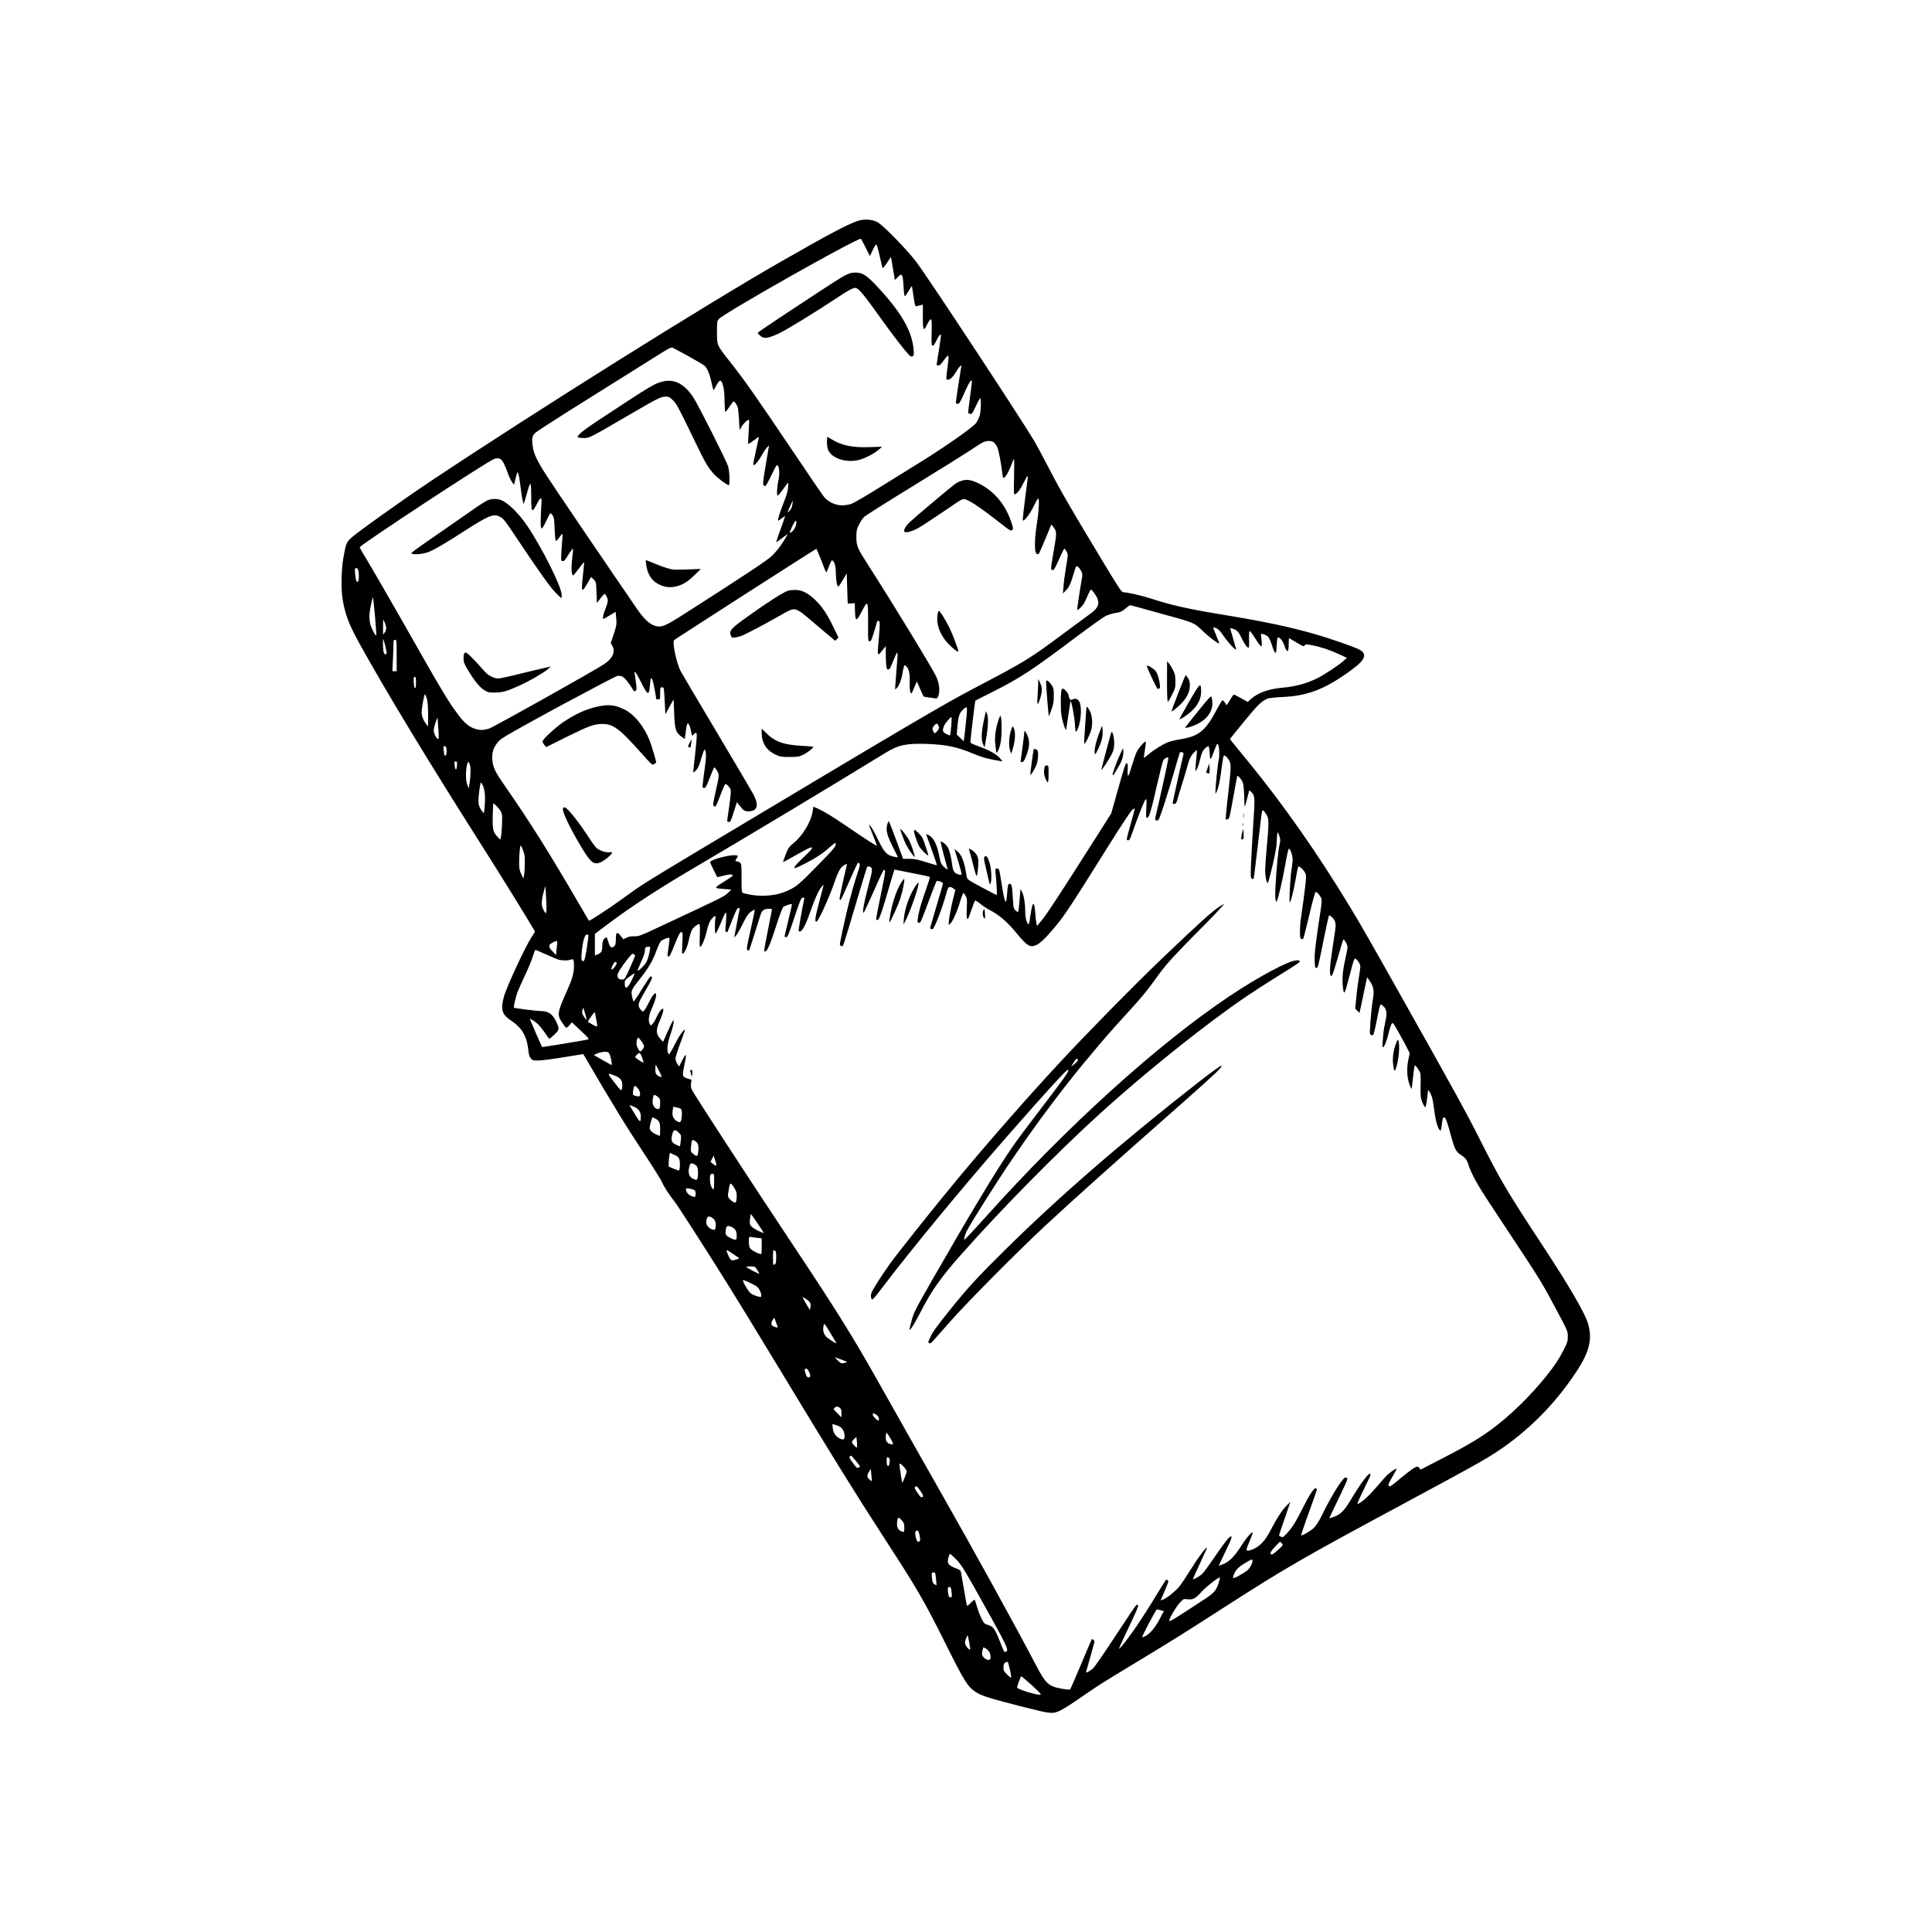<svg xmlns="http://www.w3.org/2000/svg" xmlns:xlink="http://www.w3.org/1999/xlink" width="500" zoomAndPan="magnify" viewBox="0 0 375 375" height="500" preserveAspectRatio="xMidYMid meet" version="1.0"><defs><clipPath id="9750c8f954"><path d="M 66.156 42.469 L 309 42.469 L 309 332.719 L 66.156 332.719 Z M 66.156 42.469 " clip-rule="nonzero"/></clipPath></defs><g clip-path="url(#9750c8f954)"><path fill="#000000" d="M 166.41 42.906 C 164.223 43.688 161.094 45.348 151.598 50.77 C 137.289 58.945 103.52 80.109 83.719 93.316 C 78.09 97.07 69.156 103.445 68.062 104.492 C 67.234 105.289 67.141 105.523 66.641 108.324 C 66.25 110.559 66.172 114.355 66.5 116.293 C 66.984 119.281 67.766 121.297 69.848 125.047 C 75.102 134.52 83.109 147.727 93.949 164.797 C 97.594 170.551 102.301 178.16 103.832 180.789 C 103.848 180.836 103.598 181.289 103.238 181.805 C 102.051 183.523 98.266 191.684 97.781 193.543 C 97.152 195.996 97.438 196.902 99.125 198.043 C 101.395 199.559 102.285 201.125 102.582 204.109 C 102.645 204.734 102.785 205.141 103.035 205.438 C 103.379 205.828 103.473 205.859 104.551 205.844 C 105.18 205.828 107.383 205.547 109.449 205.203 L 113.203 204.594 L 113.531 205.141 C 119.082 214.645 121.492 218.566 125.262 224.273 C 126.84 226.664 128.293 228.992 128.48 229.43 C 128.859 230.336 129.797 231.777 130.938 233.23 C 131.609 234.09 136.695 242 141.121 249.078 C 143.027 252.129 146.688 258.098 151.02 265.258 C 161.734 282.965 165.91 289.688 171.039 297.613 C 178.188 308.633 179.172 310.32 183.551 319.074 C 187.273 326.516 187.777 327.312 189.371 328.406 C 190.48 329.156 192.109 329.672 198.988 331.406 C 204.137 332.703 204.309 332.719 205.949 331.938 C 206.465 331.688 208.156 330.609 209.703 329.531 C 212.926 327.281 213.723 326.781 220.809 322.496 C 227.676 318.34 229.332 317.309 237.23 312.227 C 249.914 304.086 252.496 302.598 273.672 291.203 C 285.699 284.734 288.125 283.375 290.488 281.824 C 296.602 277.793 301.84 272.523 305.973 266.242 C 308.566 262.301 309.145 259.832 308.176 256.738 C 307.52 254.66 304.375 249.281 299.246 241.496 C 292.598 231.387 291.176 228.977 287.406 221.492 C 284.777 216.254 282.293 211.723 271.953 193.355 C 266.086 182.914 263.977 179.223 261.988 175.957 C 255.797 165.719 249.102 156.168 242.312 147.867 C 240.844 146.055 239.438 144.336 239.172 144.023 L 238.715 143.445 L 241.453 140.07 C 244.082 136.863 244.801 136.145 245.988 135.613 C 246.27 135.488 247.477 135.348 249.039 135.285 C 253.949 135.051 257.375 133.691 262.426 129.957 C 265.102 127.988 265.461 126.844 263.68 126 C 262.348 125.375 258.078 123.906 255 123.016 C 250.164 121.641 245.363 120.625 237.074 119.266 C 230.645 118.203 227.41 117.484 223.469 116.199 C 221.559 115.59 218.852 114.965 218.086 114.965 C 217.695 114.965 217.383 114.496 214.051 108.98 C 207.938 98.852 205.902 95.348 203.652 91.004 C 202.461 88.691 201.148 86.27 200.758 85.609 C 197.504 80.219 180.02 53.691 177.859 50.848 C 175.984 48.395 171.367 43.656 170.289 43.109 C 169.211 42.547 167.66 42.469 166.41 42.906 Z M 168.004 48.02 L 168.852 49.707 L 169.383 48.566 C 169.695 47.879 169.977 47.441 170.102 47.473 C 170.211 47.52 170.492 48.504 170.758 49.738 C 171.023 50.957 171.273 51.988 171.32 52.035 C 171.367 52.098 171.758 51.629 172.168 51.004 L 172.934 49.863 L 173.137 51.035 C 173.246 51.676 173.402 52.691 173.512 53.27 L 173.684 54.348 L 174.262 53.785 C 174.809 53.254 174.871 53.223 175.074 53.473 C 175.215 53.645 175.309 54.332 175.371 55.508 C 175.449 57.055 175.559 57.648 175.746 57.43 C 175.762 57.398 176.062 56.945 176.391 56.43 L 177 55.492 L 177.312 57.492 C 177.609 59.461 177.625 59.492 177.984 59.414 C 178.188 59.367 178.516 59.273 178.734 59.227 L 179.125 59.133 L 179.125 61.492 C 179.125 64.211 179.266 64.43 179.988 62.914 C 180.238 62.398 180.535 61.977 180.66 61.977 C 180.848 61.977 180.879 62.383 180.832 64.508 C 180.785 66.715 180.801 67.059 181.004 67.105 C 181.176 67.137 181.41 66.84 181.707 66.199 C 182.145 65.289 182.488 64.82 182.645 64.977 C 182.676 65.008 182.504 66.324 182.254 67.902 C 181.988 69.465 181.785 70.777 181.785 70.793 C 181.785 70.824 181.926 70.887 182.098 70.934 C 182.332 70.996 182.582 70.777 183.223 69.902 C 184.211 68.559 184.258 68.637 183.914 71.293 C 183.598 73.637 183.598 73.699 183.961 73.699 C 184.414 73.699 185.008 73.137 185.523 72.246 C 185.789 71.777 186.148 71.277 186.32 71.121 C 186.633 70.84 186.633 70.84 186.555 71.293 C 186.336 72.496 185.539 77.828 185.539 78.094 C 185.539 78.297 185.648 78.391 185.898 78.391 C 186.195 78.391 186.383 78.078 187.242 76.125 C 188.293 73.793 188.777 73.215 188.605 74.512 C 188.152 77.922 187.887 80.156 187.918 80.188 C 187.949 80.203 188.121 80.281 188.309 80.328 C 188.621 80.438 188.73 80.297 189.387 78.875 C 189.793 78 190.184 77.297 190.246 77.297 C 190.48 77.297 190.402 79.844 190.152 80.688 C 190.027 81.109 189.715 81.734 189.48 82.078 C 188.84 82.938 183.801 86.488 178.734 89.645 C 176.422 91.082 172.621 93.441 170.289 94.879 C 167.973 96.332 165.691 97.633 165.254 97.805 C 164.785 97.961 164 98.086 163.438 98.086 C 162.172 98.086 160.766 97.43 159.965 96.473 C 159.668 96.113 156.777 91.879 153.539 87.066 C 146.938 77.25 144.5 73.762 141.746 70.293 C 139.117 66.949 139.164 67.059 139.164 64.445 C 139.164 62.414 139.195 62.289 139.539 61.914 C 140.73 60.648 165.926 46.41 167.082 46.348 C 167.129 46.348 167.551 47.098 168.004 48.02 Z M 133.738 69.199 C 135.129 69.965 136.473 70.777 136.742 70.98 C 137.211 71.371 137.711 72.512 138.008 73.824 C 138.086 74.23 138.242 74.84 138.32 75.168 L 138.492 75.777 L 139.039 74.809 C 139.742 73.559 140.008 73.574 140.367 74.949 C 140.543 75.621 140.637 76.625 140.637 77.953 C 140.652 79.062 140.715 79.953 140.793 79.953 C 140.871 79.953 141.23 79.5 141.59 78.938 C 141.949 78.375 142.309 77.922 142.371 77.922 C 142.621 77.922 143.152 78.734 143.246 79.266 C 143.293 79.562 143.387 80.625 143.449 81.625 L 143.543 83.469 L 144.043 82.672 C 144.5 81.969 145.234 81.344 145.406 81.531 C 145.438 81.562 145.391 82.594 145.312 83.828 C 145.219 85.047 145.188 86.094 145.234 86.141 C 145.281 86.207 145.75 85.906 146.281 85.5 C 146.812 85.094 147.266 84.781 147.281 84.812 C 147.312 84.844 147.062 86.062 146.719 87.52 C 146.391 88.973 146.156 90.191 146.203 90.238 C 146.406 90.457 147.172 89.613 147.797 88.457 C 148.172 87.785 148.66 87.051 148.879 86.832 L 149.285 86.441 L 149.191 86.91 C 149.145 87.16 148.848 88.879 148.551 90.723 C 147.969 94.129 147.984 94.316 148.566 94.332 C 148.66 94.332 149.191 93.379 149.738 92.223 C 150.598 90.41 150.77 90.145 150.957 90.348 C 151.301 90.691 151.348 92.129 151.066 93.363 C 150.801 94.566 150.738 96.207 150.957 96.207 C 151.035 96.207 151.504 95.645 152.004 94.957 C 152.492 94.27 152.93 93.707 152.977 93.707 C 153.023 93.707 153.008 94.145 152.961 94.676 C 152.914 95.363 152.633 96.27 152.082 97.633 C 151.363 99.398 150.879 101.055 151.082 101.055 C 151.129 101.055 151.441 100.836 151.77 100.57 C 152.098 100.305 152.383 100.148 152.383 100.211 C 152.383 100.273 151.988 101.398 151.52 102.695 C 151.051 104.008 150.66 105.133 150.66 105.195 C 150.66 105.258 150.91 105.133 151.207 104.898 C 151.504 104.68 152.02 104.305 152.336 104.055 L 152.914 103.633 L 152.477 104.414 C 151.645 105.836 150.707 107.074 149.691 108.012 C 148.77 108.871 144.137 111.934 132.879 119.125 C 128.969 121.625 128.402 121.844 127.09 121.453 C 126.059 121.141 124.965 120.109 123.633 118.172 C 118.066 110.074 107.445 94.426 106.195 92.473 C 104.176 89.332 103.629 88.176 103.395 86.598 C 103.176 85.078 103.285 84.562 103.973 83.953 C 104.254 83.688 108.867 80.719 114.234 77.375 C 119.582 74.012 125.387 70.387 127.105 69.309 C 130.234 67.34 130.25 67.34 130.719 67.574 C 130.984 67.699 132.328 68.434 133.738 69.199 Z M 192.859 85.828 C 193.047 85.953 193.344 86.348 193.516 86.676 C 193.812 87.238 194.281 89.66 194.547 91.863 C 194.594 92.363 194.703 92.77 194.766 92.77 C 195.078 92.77 195.723 91.738 196.191 90.504 C 196.457 89.77 196.738 89.129 196.801 89.098 C 196.863 89.066 196.879 90.613 196.832 92.551 C 196.754 95.973 196.77 96.082 197.051 95.926 C 197.566 95.645 198.004 95.066 198.66 93.754 C 199.004 93.051 199.348 92.441 199.426 92.395 C 199.504 92.348 199.504 92.754 199.426 93.285 C 198.707 98.68 198.441 101.055 198.551 101.055 C 198.91 101.055 199.93 99.711 200.586 98.367 C 200.977 97.555 201.383 96.82 201.477 96.773 C 201.789 96.57 201.664 99.102 201.242 101.742 C 200.789 104.617 200.758 107.199 201.18 107.465 C 201.305 107.543 201.477 107.59 201.555 107.574 C 201.648 107.543 202.242 106.227 202.883 104.664 L 204.059 101.789 L 204.418 102.242 C 205.121 103.117 205.137 103.43 204.621 106.383 C 203.98 110.09 203.918 110.59 204.137 110.605 C 204.23 110.621 204.387 110.637 204.48 110.652 C 204.559 110.668 205.043 109.73 205.543 108.59 C 206.043 107.449 206.512 106.508 206.59 106.508 C 206.668 106.508 206.871 106.758 207.027 107.074 C 207.324 107.652 207.324 107.668 206.918 110.09 C 206.684 111.449 206.465 113.137 206.418 113.871 L 206.324 115.199 L 206.934 114.543 C 207.578 113.84 207.781 113.387 208.453 111.168 C 208.859 109.809 208.875 109.793 209.203 109.996 C 209.391 110.121 209.688 110.496 209.844 110.824 C 210.125 111.371 210.125 111.527 209.953 112.527 C 209.609 114.465 209.031 118.328 209.078 118.375 C 209.188 118.484 209.922 117.844 210.266 117.328 C 210.469 117.027 210.859 116.262 211.109 115.621 C 211.379 114.98 211.645 114.449 211.738 114.449 C 211.988 114.434 212.879 115.715 213.082 116.371 C 213.41 117.484 212.988 118.188 211.219 119.438 C 210.641 119.859 208.656 121.312 206.809 122.688 C 199.535 128.082 199.332 128.207 188.98 133.645 C 182.863 136.863 176.156 140.82 136.348 164.641 C 124.98 171.457 124.523 171.738 120.707 174.52 C 118.254 176.316 114.406 178.832 114.297 178.707 C 114.281 178.676 113.109 176.691 111.715 174.285 C 106.664 165.625 102.723 159.359 98.812 153.73 C 96.277 150.105 95.855 149.34 95.621 147.992 C 95.293 146.227 95.793 144.758 97.137 143.555 C 97.672 143.07 101.156 141.117 108.555 137.098 C 114.422 133.941 119.457 131.301 119.754 131.223 C 120.082 131.145 120.441 131.176 120.754 131.301 C 121.195 131.488 122.086 132.551 122.742 133.676 C 123.07 134.238 123.102 134.254 123.414 134.051 C 123.586 133.957 123.586 133.66 123.445 132.535 C 123.352 131.77 123.242 130.988 123.195 130.785 C 123.023 129.926 123.523 130.598 124.461 132.488 C 125.73 135.004 125.965 135.098 126.137 133.145 C 126.262 131.535 126.402 131.285 126.684 132.098 C 126.855 132.598 127.355 135.207 127.355 135.629 C 127.355 135.707 127.527 135.754 127.746 135.754 C 128.121 135.754 128.137 135.723 128.137 134.582 C 128.137 133.457 128.152 133.41 128.512 133.41 C 128.875 133.41 128.875 133.426 129.016 136.02 L 129.156 138.648 L 129.922 137.207 C 130.344 136.41 130.719 135.77 130.734 135.801 C 130.75 135.816 130.812 137.02 130.859 138.461 C 130.969 141.57 131.156 142.164 132.234 142.945 L 132.91 143.445 L 133.02 142.68 C 133.082 142.273 133.176 141.602 133.223 141.18 C 133.395 139.852 133.879 140.367 134.176 142.195 C 134.285 142.867 134.41 142.93 134.723 142.477 C 134.863 142.273 135.02 142.211 135.145 142.289 C 135.316 142.398 135.27 143.117 134.957 146.086 C 134.723 148.102 134.551 149.809 134.551 149.887 C 134.551 149.98 134.754 149.84 135.02 149.59 C 135.504 149.137 135.707 148.652 136.254 146.742 C 136.441 146.117 136.648 145.57 136.742 145.523 C 136.961 145.383 137.102 146.461 136.992 147.445 C 136.945 147.945 136.773 149.324 136.602 150.527 C 136.441 151.73 136.332 152.762 136.379 152.824 C 136.41 152.902 136.566 152.949 136.727 152.949 C 136.945 152.949 137.18 152.496 137.758 150.996 C 138.18 149.918 138.57 148.996 138.633 148.949 C 138.695 148.918 138.945 149.199 139.164 149.59 C 139.648 150.402 139.648 150.324 138.836 153.965 C 138.32 156.293 138.32 156.527 138.852 156.543 C 138.945 156.543 139.367 155.574 139.805 154.402 C 140.242 153.23 140.684 152.23 140.777 152.199 C 141.043 152.121 141.715 152.855 141.84 153.355 C 141.902 153.59 141.762 154.996 141.527 156.59 C 141.293 158.121 141.121 159.422 141.152 159.438 C 141.184 159.469 141.34 159.516 141.496 159.547 C 141.746 159.594 141.887 159.312 142.418 157.637 L 143.027 155.684 L 143.371 156.121 C 144.23 157.277 144.516 157.48 145.188 157.48 C 146.984 157.48 147.359 156.418 146.312 154.34 C 145.984 153.699 142.715 148.148 139.055 142.008 C 135.395 135.863 132.25 130.551 132.078 130.207 C 131.281 128.613 130.453 124.609 130.844 124.25 C 131.141 123.969 158.324 106.523 158.449 106.523 C 158.512 106.523 158.934 107.527 159.402 108.762 C 159.871 109.98 160.297 111.027 160.344 111.09 C 160.406 111.152 160.641 110.637 160.891 109.949 C 161.141 109.262 161.406 108.73 161.516 108.762 C 161.938 108.887 162.234 109.887 162.234 111.184 C 162.234 112.496 162.484 113.871 162.703 113.871 C 162.781 113.871 163.172 113.293 163.594 112.574 L 164.348 111.293 L 164.441 114.184 C 164.488 115.777 164.535 117.105 164.551 117.121 C 164.566 117.152 164.879 117.152 165.254 117.121 L 165.91 117.074 L 165.957 118.594 C 166.02 120.688 166.223 120.703 167.254 118.719 C 168.445 116.371 168.508 116.465 168.492 120.781 C 168.477 124.266 168.477 124.422 168.773 124.469 C 169.023 124.516 169.148 124.281 169.555 122.984 C 169.82 122.141 170.086 121.266 170.133 121.016 C 170.258 120.516 170.383 120.406 170.648 120.578 C 170.805 120.672 170.805 121.297 170.602 123.609 C 170.258 127.484 170.258 127.469 171.195 126.328 L 171.93 125.406 L 171.93 126.969 C 171.93 127.816 171.977 128.848 172.027 129.254 C 172.121 129.879 172.184 129.988 172.449 129.941 C 172.684 129.91 172.902 129.504 173.371 128.285 C 173.715 127.406 174.059 126.688 174.137 126.688 C 174.215 126.688 174.246 127.125 174.184 127.738 C 174.137 128.332 174.012 129.941 173.902 131.332 L 173.73 133.863 L 174.074 133.535 C 174.48 133.16 174.965 131.941 175.137 130.91 C 175.184 130.52 175.309 129.941 175.387 129.613 C 175.527 129.082 175.574 129.035 175.793 129.223 C 176.391 129.707 176.625 130.629 176.578 132.41 C 176.562 133.488 176.609 134.223 176.734 134.426 C 176.906 134.707 176.938 134.676 177.234 133.957 C 177.422 133.52 177.656 132.973 177.766 132.723 L 177.969 132.27 L 178.609 133.738 L 179.266 135.207 L 180.473 135.41 C 181.129 135.52 181.77 135.582 181.879 135.535 C 181.973 135.504 182.145 135.113 182.238 134.676 C 182.426 133.77 182.254 132.551 181.77 131.426 C 181.191 130.082 173.215 116.98 168.648 109.887 C 166.395 106.383 166.223 105.992 166.223 104.258 C 166.223 102.992 166.27 102.742 166.723 101.836 C 166.988 101.273 167.457 100.602 167.738 100.32 C 168.02 100.055 172.371 97.305 177.406 94.223 C 182.441 91.129 187.32 88.082 188.277 87.441 C 189.215 86.816 190.277 86.125 190.621 85.938 C 191.355 85.531 192.375 85.484 192.859 85.828 Z M 97.297 89.223 C 97.594 89.457 98.047 90.379 98.578 91.863 C 98.844 92.582 99.219 93.363 99.422 93.629 L 99.781 94.082 L 100.062 92.879 C 100.219 92.223 100.406 91.676 100.469 91.676 C 100.625 91.676 100.859 92.926 101.078 94.785 C 101.254 96.27 101.535 97.773 101.629 97.773 C 101.691 97.773 101.941 96.945 102.566 94.754 C 102.707 94.27 102.895 93.895 102.973 93.941 C 103.051 94.004 103.113 95.16 103.113 96.539 C 103.113 99.477 103.238 99.648 104.16 97.898 C 104.988 96.316 105.211 96.316 105.082 97.867 C 105.035 98.555 104.973 99.867 104.957 100.805 C 104.895 103.086 105.082 103.117 106.055 101.055 C 106.758 99.57 106.82 99.492 107.039 99.758 C 107.523 100.305 107.57 100.523 107.648 102.617 C 107.695 103.773 107.789 104.82 107.867 104.93 C 107.945 105.07 108.117 104.93 108.461 104.461 C 109.23 103.383 109.246 103.383 109.152 104.492 C 109.105 105.055 109.023 106.258 108.961 107.168 C 108.883 108.746 108.883 108.824 109.184 108.902 C 109.449 108.98 109.652 108.762 110.324 107.668 C 110.777 106.934 111.184 106.414 111.215 106.508 C 111.246 106.602 111.199 107.293 111.105 108.043 C 110.84 110.152 110.902 111.684 111.246 111.684 C 111.324 111.684 111.809 111.09 112.355 110.355 C 112.902 109.637 113.359 109.059 113.375 109.074 C 113.406 109.105 113.328 110.027 113.203 111.137 C 112.777 115.059 112.84 115.23 114 113.246 L 114.734 111.98 L 115.219 112.465 C 115.703 112.934 115.703 112.949 115.781 114.996 L 115.859 117.059 L 116.531 116.168 C 116.891 115.684 117.27 115.277 117.348 115.277 C 117.566 115.277 117.973 116.137 117.973 116.605 C 117.973 116.84 117.77 117.547 117.504 118.203 C 117.066 119.281 116.906 120.125 117.129 120.125 C 117.191 120.125 117.738 119.812 118.363 119.438 L 119.488 118.75 L 119.598 119.891 C 119.723 121.203 119.691 121.375 119.035 123.359 L 118.551 124.781 L 118.895 125.438 C 119.473 126.562 118.879 127.848 117.238 128.926 C 114.984 130.395 95.809 141.133 94.934 141.414 C 93.824 141.758 93.242 141.773 92.211 141.461 C 91.133 141.133 90.164 140.352 89.051 138.883 C 86.926 136.051 86.035 134.566 77.746 119.953 C 75.023 115.184 72.129 110.168 71.301 108.809 C 70.473 107.449 69.801 106.289 69.801 106.242 C 69.832 105.82 94.574 89.551 95.918 89.082 C 96.48 88.879 96.918 88.926 97.297 89.223 Z M 153.789 97.977 C 153.711 98.492 153.539 98.867 153.242 99.148 C 153.008 99.383 152.836 99.492 152.867 99.398 C 153.039 98.945 153.836 97.148 153.867 97.18 C 153.898 97.211 153.852 97.57 153.789 97.977 Z M 154.57 101.445 C 154.57 102.258 153.82 103.398 153.289 103.398 C 153.227 103.398 153.43 102.867 153.742 102.227 C 154.352 100.992 154.57 100.789 154.57 101.445 Z M 69.547 110.762 C 69.738 111.699 69.656 112.934 69.422 112.934 C 69.141 112.934 69.062 112.684 68.938 111.324 C 68.844 110.355 68.859 110.277 69.141 110.277 C 69.359 110.277 69.469 110.418 69.547 110.762 Z M 72.785 119.562 C 72.957 121.516 73.066 123.203 73.035 123.297 C 72.926 123.625 72.004 121.797 71.816 120.906 C 71.723 120.438 71.676 119.609 71.723 119.078 C 71.816 118.125 72.301 115.855 72.41 115.949 C 72.426 115.98 72.598 117.609 72.785 119.562 Z M 224.531 118.875 C 232.398 121.047 231.523 120.672 233.898 122.891 C 234.93 123.828 236.527 125.016 236.637 124.906 C 236.668 124.875 236.418 124.156 236.059 123.328 C 235.715 122.484 235.449 121.781 235.465 121.75 C 235.496 121.734 235.762 121.828 236.074 121.938 C 236.496 122.109 236.855 122.5 237.512 123.453 C 238.449 124.828 240.062 126.531 239.922 125.984 C 239.672 125.078 238.855 122.203 238.793 122.047 C 238.746 121.922 238.871 121.906 239.219 122.016 C 240.047 122.25 240.391 122.594 240.906 123.672 C 241.453 124.844 242.078 125.75 242.328 125.75 C 242.438 125.75 242.484 125.188 242.438 124.141 C 242.406 123.172 242.453 122.516 242.547 122.484 C 242.641 122.453 243.129 123.094 243.645 123.922 C 244.16 124.75 244.676 125.438 244.785 125.438 C 244.926 125.438 244.957 125.188 244.879 124.375 C 244.832 123.797 244.77 123.25 244.738 123.156 C 244.645 122.828 245.816 123.219 246.176 123.641 C 246.363 123.859 246.676 124.547 246.867 125.172 C 247.039 125.781 247.305 126.422 247.445 126.594 C 247.695 126.859 247.711 126.797 247.789 125.391 C 247.836 124.578 247.914 123.844 247.992 123.781 C 248.242 123.531 248.961 124.312 249.227 125.109 C 249.773 126.781 250.133 126.781 250.133 125.125 C 250.133 124.438 250.164 123.875 250.211 123.875 C 250.242 123.875 250.902 124.25 251.668 124.719 C 252.934 125.484 253.074 125.531 253.23 125.281 C 253.387 125.016 253.48 125.016 254.605 125.234 C 256.312 125.547 258.094 126.141 259.895 126.969 L 261.441 127.691 L 260.754 128.301 C 259.832 129.129 257.047 130.957 255.781 131.598 C 253.668 132.66 251.434 133.27 248.883 133.488 C 246.238 133.723 244.223 134.441 242.863 135.629 L 242.172 136.238 L 240.891 135.52 C 240.188 135.129 239.562 134.816 239.484 134.816 C 239.406 134.816 239.094 135.27 238.762 135.832 C 238.449 136.395 238.137 136.848 238.09 136.848 C 238.043 136.848 237.887 136.629 237.73 136.363 C 237.59 136.098 237.371 135.91 237.262 135.941 C 237.168 135.988 236.621 136.848 236.09 137.879 C 233.961 141.883 232.664 142.914 229.113 143.492 C 228.285 143.617 227.254 143.867 226.812 144.023 C 225.734 144.445 224.125 145.414 222.996 146.367 C 222.48 146.789 222.043 147.117 222.027 147.102 C 221.996 147.086 222.09 146.414 222.215 145.602 C 222.355 144.805 222.434 144.07 222.402 143.977 C 222.309 143.711 221.09 145.055 220.652 145.898 C 220.449 146.32 220.043 147.461 219.746 148.449 C 218.992 150.965 218.836 151.168 218.883 149.512 C 218.93 148.418 218.883 148.18 218.68 148.133 C 218.492 148.102 218.164 149.09 217.07 152.98 L 215.695 157.871 L 212.473 162.953 C 205.965 173.191 203.195 177.441 202.242 178.582 L 201.273 179.742 L 201.164 179.207 C 201.102 178.91 200.992 178.02 200.945 177.238 C 200.742 174.691 200.43 174.832 200.008 177.676 C 199.758 179.348 199.711 179.539 199.504 179.285 C 199.176 178.816 198.988 177.957 198.988 176.785 C 198.988 175.348 198.738 173.832 198.379 173.129 L 198.082 172.566 L 197.988 173.582 C 197.941 174.145 197.863 175.145 197.801 175.801 C 197.754 176.473 197.645 177.02 197.566 177.02 C 197.473 177.02 197.254 176.863 197.051 176.66 C 196.738 176.348 196.691 176.098 196.598 174.426 C 196.457 172.004 196.379 171.551 196.004 171.551 C 195.66 171.551 195.594 171.77 195.469 173.613 C 195.297 175.895 195.031 175.426 194.453 171.785 C 193.953 168.594 193.938 168.578 193.547 168.578 C 193.172 168.578 193.156 168.594 193.25 169.551 C 193.453 171.566 193.562 173.738 193.453 173.738 C 193.406 173.738 192.094 173.051 190.543 172.223 C 187.824 170.754 187.727 170.691 187.633 170.145 C 187.164 167.156 186.695 165.922 185.742 165.188 L 185.258 164.812 L 186.008 167.234 C 186.414 168.578 186.695 169.707 186.633 169.754 C 186.367 169.926 185.508 169.613 185.227 169.254 C 185.07 169.047 184.883 168.484 184.836 167.984 C 184.648 166.391 184.273 164.922 183.898 164.359 C 183.535 163.781 182.566 163.109 182.566 163.422 C 182.566 163.578 183.738 168.109 183.898 168.531 C 184.023 168.875 183.738 168.75 183.176 168.219 C 182.691 167.781 182.582 167.547 182.348 166.312 C 181.863 163.844 181.238 162.609 180.207 162.078 C 179.957 161.953 179.75 161.875 179.75 161.891 C 179.75 161.922 180.238 163.266 180.832 164.906 C 181.41 166.531 181.879 167.906 181.848 167.938 C 181.816 167.969 180.895 167.703 179.766 167.344 C 178.125 166.828 177.531 166.703 176.516 166.703 L 175.293 166.703 L 173.98 163.141 C 173.262 161.188 172.621 159.531 172.559 159.469 C 172.387 159.281 172.09 160.234 172.09 160.922 C 172.09 161.703 172.512 162.875 173.434 164.672 C 173.855 165.484 174.23 166.219 174.262 166.297 C 174.355 166.531 172.996 166.234 172.449 165.906 C 171.758 165.484 171.211 164.656 170.18 162.484 C 169.711 161.5 169.164 160.547 168.977 160.375 L 168.633 160.078 L 168.93 160.844 C 169.102 161.281 169.461 162.172 169.727 162.844 C 169.992 163.516 170.211 164.094 170.211 164.125 C 170.211 164.297 168.035 162.906 164.191 160.266 C 161.703 158.559 159.887 157.465 158.699 156.934 L 157.887 156.574 L 157.699 157.668 C 157.355 159.641 155.711 162.312 153.961 163.703 C 153.602 163.984 153.211 164.391 153.07 164.594 C 152.789 165.031 151.91 167.328 152.02 167.328 C 152.066 167.328 153.289 166.656 154.758 165.828 C 156.809 164.672 157.449 164.375 157.59 164.516 C 157.73 164.656 157.34 165.109 155.914 166.453 C 154.039 168.234 153.695 168.828 154.852 168.297 C 157.293 167.172 159.324 165.953 160.453 164.953 C 161.125 164.359 161.812 163.797 161.984 163.703 C 162.25 163.562 162.266 163.578 162.172 164.062 C 162.094 164.453 161.344 165.312 158.902 167.781 C 155.164 171.598 154.695 172.004 153.242 172.707 C 151.77 173.426 150.582 173.723 148.707 173.848 C 147.266 173.926 145.578 173.738 144.215 173.332 C 143.965 173.254 143.934 172.973 143.934 170.457 C 143.934 167.75 143.918 167.656 143.59 167.422 C 143.402 167.281 143.105 167.172 142.949 167.172 C 142.668 167.172 142.668 167.156 142.965 166.641 C 143.277 166.125 143.277 166.109 142.996 166.031 C 141.996 165.766 137.836 166.844 137.836 167.359 C 137.836 167.438 138.148 168.109 138.523 168.875 L 139.227 170.27 L 140.559 169.941 C 141.59 169.691 141.949 169.66 142.09 169.801 C 142.309 170.02 142.465 169.895 140.414 171.207 C 138.492 172.441 138.492 172.395 140.715 172.566 L 141.949 172.676 L 141.262 173.348 C 140.559 174.02 140.195 174.207 127.434 180.164 C 124.227 181.664 123.93 181.758 123.086 181.742 C 122.461 181.711 122.008 181.805 121.602 182.008 L 121.008 182.32 L 120.457 181.633 C 119.754 180.758 119.535 180.914 119.535 182.336 C 119.535 183.164 119.473 183.43 119.238 183.648 C 118.707 184.133 118.395 183.914 118.082 182.836 C 117.801 181.883 117.77 181.852 117.457 182.07 C 117.051 182.336 116.906 182.773 116.891 183.836 C 116.875 184.695 116.672 184.992 115.891 185.289 L 115.469 185.461 L 115.469 181.258 L 118.301 179.129 C 122.633 175.895 127.934 172.441 134.473 168.594 C 145.656 162.016 160.152 153.309 171.914 146.102 C 174.387 144.586 175.934 144.258 179.988 144.398 C 183.66 144.539 185.711 144.961 188.762 146.227 C 189.543 146.555 190.559 146.93 191.027 147.055 C 191.938 147.32 194.469 147.82 194.547 147.758 C 194.562 147.727 194.312 147.414 193.969 147.039 C 193.266 146.289 191.922 145.57 189.809 144.805 C 188.605 144.383 188.355 144.227 188.355 143.961 C 188.371 143.383 189.246 136.066 189.309 136.004 C 189.34 135.973 190.777 135.238 192.5 134.379 C 198.02 131.598 200.195 130.176 208.766 123.734 C 211.52 121.672 214.129 119.797 214.551 119.594 C 214.988 119.375 215.758 119.109 216.273 119.031 C 217.617 118.781 217.664 118.766 218.492 118.078 C 218.898 117.75 219.293 117.469 219.371 117.469 C 219.449 117.469 221.762 118.094 224.531 118.875 Z M 74.961 121.938 C 74.961 122.219 74.82 122.594 74.648 122.797 L 74.352 123.172 L 74.352 121.688 L 74.367 120.203 L 74.664 120.828 C 74.82 121.172 74.961 121.672 74.961 121.938 Z M 74.789 125.406 C 74.977 126.125 75.086 126.766 75.039 126.844 C 74.82 127.188 74.523 126.969 74.43 126.406 C 74.32 125.75 74.305 123.938 74.398 124.047 C 74.43 124.078 74.617 124.688 74.789 125.406 Z M 76.992 127.234 L 76.992 130.285 L 76.164 130.285 L 76.258 128.145 C 76.32 126.969 76.367 125.609 76.367 125.094 C 76.367 124.297 76.398 124.188 76.68 124.188 C 76.977 124.188 76.992 124.297 76.992 127.234 Z M 80.746 132.488 C 80.746 133.301 80.699 133.582 80.559 133.535 C 80.434 133.488 80.34 133.082 80.309 132.426 C 80.277 131.566 80.309 131.379 80.512 131.379 C 80.699 131.379 80.746 131.598 80.746 132.488 Z M 82.859 135.629 C 83.016 136.191 83.094 137.113 83.094 138.711 L 83.094 140.992 L 82.766 140.602 C 82.234 139.961 81.844 139.008 81.844 138.336 C 81.828 137.488 82.344 134.66 82.5 134.754 C 82.562 134.801 82.719 135.191 82.859 135.629 Z M 187.43 140.742 C 187.258 142.398 187.102 143.789 187.07 143.82 C 187.023 143.852 186.711 143.57 186.352 143.211 L 185.695 142.555 L 185.852 140.883 C 186.023 138.914 186.227 138.352 187.039 137.629 C 187.824 136.941 187.824 136.926 187.43 140.742 Z M 85.094 141.648 C 85.203 143.367 85.188 143.523 84.953 143.398 C 84.609 143.227 84.188 142.305 84.188 141.758 C 84.188 141.195 84.875 139.039 84.938 139.43 C 84.953 139.602 85.031 140.602 85.094 141.648 Z M 184.664 140.633 C 184.602 141.43 184.508 142.242 184.461 142.43 L 184.367 142.773 L 183.707 142.477 C 182.957 142.148 182.863 141.789 183.254 140.867 C 183.457 140.367 184.461 139.195 184.664 139.195 C 184.727 139.195 184.727 139.852 184.664 140.633 Z M 182.098 140.742 C 182.348 141.211 182.285 141.477 181.863 141.961 C 181.488 142.383 181.473 142.398 181.238 142.102 C 180.91 141.664 180.941 141.227 181.348 140.805 C 181.754 140.367 181.879 140.352 182.098 140.742 Z M 236.652 145.805 C 236.684 146.43 236.637 147.227 236.543 147.57 C 236.371 148.117 235.902 152.793 235.918 153.73 L 235.918 154.121 L 236.137 153.699 C 236.434 153.168 236.777 151.668 236.996 149.98 C 237.074 149.246 237.23 148.18 237.324 147.602 C 237.48 146.633 237.512 146.555 237.793 146.695 C 237.949 146.789 238.262 147.117 238.48 147.445 C 238.984 148.18 238.984 148.746 238.496 153.105 C 238.277 154.949 238.059 157.059 237.996 157.762 L 237.887 159.078 L 238.262 159.016 C 238.605 158.969 238.652 158.797 239.359 154.855 C 239.766 152.59 240.125 150.668 240.156 150.59 C 240.188 150.496 240.453 150.73 240.75 151.105 C 241.219 151.684 241.312 151.934 241.406 152.949 C 241.453 153.59 241.516 154.684 241.516 155.355 C 241.531 156.043 241.578 156.559 241.625 156.512 C 241.672 156.465 241.812 156.012 241.938 155.496 C 242.078 154.996 242.25 154.324 242.328 153.98 L 242.484 153.387 L 242.863 153.73 C 243.598 154.418 243.613 154.746 243.254 160.016 C 243.082 162.703 242.879 166.156 242.828 167.672 C 242.734 170.191 242.75 170.457 243.004 170.551 C 243.145 170.613 243.301 170.629 243.332 170.598 C 243.363 170.566 243.707 167.781 244.098 164.438 C 245.051 156.402 244.926 157.09 245.316 157.434 C 245.488 157.59 245.77 157.996 245.941 158.34 C 246.301 159.047 246.285 160.078 245.832 164.984 C 245.707 166.406 245.582 168.125 245.566 168.812 C 245.551 169.941 245.77 171.113 246.051 171.441 C 246.113 171.504 246.535 169.988 246.977 168.078 C 247.555 165.609 247.805 164.25 247.805 163.422 C 247.82 162.781 247.867 162.078 247.93 161.859 L 248.039 161.484 L 248.211 161.938 C 248.539 162.812 248.57 163.219 248.336 164.062 C 248.008 165.281 247.398 173.129 247.539 174.285 C 247.633 174.973 247.695 175.145 247.805 174.957 C 248.102 174.41 248.867 171.16 249.445 167.969 C 249.805 165.891 250.086 164.688 250.195 164.719 C 250.477 164.812 250.902 166.094 250.902 166.859 C 250.902 167.25 250.809 168.125 250.68 168.812 C 250.445 170.129 250.18 175.145 250.336 175.145 C 250.523 175.145 251.043 173.129 251.465 170.77 C 251.684 169.441 251.934 168.281 251.996 168.219 C 252.215 168 253.246 169.047 253.434 169.66 C 253.605 170.238 253.418 171.879 252.48 178.457 C 252.387 179.035 252.324 180.102 252.324 180.82 C 252.324 181.914 252.371 182.164 252.59 182.242 C 252.73 182.305 252.902 182.289 252.949 182.227 C 253.012 182.164 253.543 180.086 254.137 177.598 C 254.812 174.723 255.266 173.113 255.391 173.113 C 255.656 173.113 256.375 174.004 256.5 174.488 C 256.547 174.723 256.516 175.426 256.422 176.082 C 255.375 182.992 255.125 184.945 255.172 186.367 C 255.219 187.758 255.25 187.883 255.531 187.883 C 255.797 187.883 255.922 187.398 256.844 182.758 C 257.406 179.945 257.922 177.645 257.984 177.645 C 258.047 177.645 258.328 177.832 258.598 178.082 C 259.145 178.582 259.348 179.285 259.191 180.305 C 259.145 180.695 258.863 182.492 258.598 184.32 C 258.062 187.789 258.016 189.445 258.422 189.445 C 258.578 189.445 258.926 188.461 259.66 185.883 C 260.223 183.93 260.707 182.336 260.754 182.336 C 260.973 182.336 261.551 183.414 261.551 183.805 C 261.551 184.039 261.379 185.008 261.16 185.945 C 260.66 188.117 260.488 189.82 260.629 191.309 C 260.832 193.402 260.957 193.23 261.926 189.445 C 262.836 185.992 262.852 185.93 263.18 186.133 C 263.367 186.258 263.648 186.602 263.82 186.914 C 264.117 187.477 264.117 187.477 263.773 189.586 C 263.586 190.762 263.336 192.621 263.242 193.746 L 263.055 195.777 L 263.461 196.199 L 263.883 196.605 L 263.961 196.23 C 264.023 196.027 264.336 194.48 264.68 192.824 C 265.023 191.152 265.336 189.758 265.352 189.727 C 265.383 189.711 265.617 190.043 265.898 190.449 C 266.621 191.559 266.762 192.34 266.48 193.918 C 266.273 195.043 266.039 197.512 265.898 200.027 C 265.852 200.766 265.961 200.938 266.465 200.938 C 266.605 200.938 266.855 199.949 267.262 197.887 C 267.668 195.777 267.902 194.871 268.027 194.949 C 269.09 195.543 269.34 196.418 268.918 198.184 C 268.746 198.918 268.559 199.98 268.512 200.578 C 268.465 201.156 268.387 202.016 268.355 202.453 C 268.309 202.906 268.34 203.281 268.418 203.281 C 268.668 203.281 269.184 202.016 269.527 200.547 C 269.699 199.777 269.965 198.98 270.09 198.762 C 270.34 198.402 270.355 198.418 271.438 200.328 C 272.047 201.391 272.781 202.75 273.078 203.344 L 273.625 204.422 L 273.359 205.703 C 273 207.359 273.094 209.25 273.594 210.516 C 273.781 211.02 273.953 211.41 273.984 211.379 C 274.016 211.348 274.109 210.598 274.203 209.688 C 274.52 206.75 274.535 206.672 274.785 206.891 C 274.91 207 275.191 207.375 275.395 207.734 C 275.77 208.344 275.785 208.484 275.738 210.723 C 275.707 212.895 275.738 213.113 276.098 213.988 C 276.316 214.504 276.566 214.926 276.645 214.926 C 276.77 214.926 276.988 213.535 277.176 211.645 C 277.207 211.395 277.66 212.145 277.91 212.848 C 278.051 213.223 278.254 214.395 278.383 215.457 C 278.617 217.395 279.039 218.941 279.445 219.348 C 279.68 219.582 279.68 219.566 279.945 217.613 C 280.023 217.066 280.117 216.879 280.305 216.879 C 280.602 216.879 280.898 217.691 281.727 220.785 C 282.309 222.898 282.637 223.555 283.418 224.07 C 284.449 224.742 284.684 225.039 285.027 226.086 C 285.621 227.883 286.688 229.836 289.016 233.371 C 290.27 235.262 292.816 239.121 294.695 241.969 C 298.84 248.234 299.496 249.328 302.188 254.395 C 304.297 258.348 304.312 258.395 304.312 259.41 C 304.312 260.316 304.234 260.582 303.562 261.91 C 302.578 263.836 301.762 265.07 300.23 266.977 C 296.914 271.117 292.926 274.98 289.141 277.715 C 286.531 279.574 284.137 280.949 277.988 284.094 L 275.738 285.25 L 275.473 284.922 C 275.223 284.594 275.191 284.594 274.598 284.859 C 274.25 285.016 273.047 285.938 271.891 286.891 C 270.074 288.422 269.777 288.625 269.574 288.438 C 269.387 288.234 269.465 288.016 270.23 286.703 C 270.703 285.875 271.094 285.156 271.094 285.109 C 271.094 284.922 270.09 285.562 269.402 286.172 C 269.012 286.531 268.012 287.641 267.184 288.625 C 265.805 290.266 264.539 291.422 263.633 291.891 C 263.352 292.031 263.477 291.688 264.352 289.844 C 264.93 288.609 265.57 287.312 265.758 286.938 C 265.945 286.578 266.055 286.203 265.992 286.109 C 265.742 285.703 264.273 287.656 262.113 291.234 C 260.941 293.188 260.207 293.941 258.926 294.41 C 258.453 294.598 258.047 294.707 258.031 294.691 C 258 294.66 258.816 292.922 259.848 290.812 C 261.598 287.188 261.676 286.969 261.379 286.844 C 261.129 286.719 260.988 286.781 260.676 287.156 C 259.66 288.375 258.078 291.047 256.516 294.238 C 256.031 295.238 255.469 296.113 255.078 296.504 C 254.434 297.16 252.73 298.145 252.559 297.988 C 252.512 297.941 253.184 295.957 254.043 293.598 C 254.906 291.234 255.609 289.219 255.609 289.125 C 255.609 289.047 255.5 288.922 255.375 288.875 C 255.062 288.766 254.105 290.219 252.871 292.688 C 251.574 295.285 250.809 296.535 249.852 297.551 C 249.086 298.379 248.992 298.441 248.633 298.285 C 248.43 298.191 248.258 298.066 248.258 298.004 C 248.258 297.941 248.758 296.457 249.367 294.707 L 250.461 291.516 L 249.82 292.141 C 248.945 292.984 247.898 294.566 246.723 296.832 C 245.66 298.895 244.816 299.879 243.504 300.566 C 242.766 300.957 242.156 301.082 241.969 300.879 C 241.922 300.832 242.047 300.363 242.266 299.832 C 243.316 297.27 243.285 297.348 242.957 297.535 C 242.562 297.738 241.734 298.77 240.984 299.957 C 239.562 302.223 238.543 303.207 237.168 303.707 L 236.559 303.91 L 237.074 302.801 C 237.355 302.176 237.949 300.941 238.387 300.035 C 238.902 298.957 239.125 298.348 239.016 298.238 C 238.777 298.004 237.855 299.145 235.746 302.223 C 234.727 303.723 233.648 305.195 233.367 305.461 C 232.883 305.945 231.664 306.633 231.555 306.523 C 231.523 306.492 232.133 305.117 232.914 303.457 C 233.695 301.801 234.305 300.426 234.273 300.395 C 234.117 300.223 232.555 302.316 231.211 304.492 C 230.395 305.805 229.395 307.32 228.973 307.852 C 228.223 308.805 226.469 310.227 225.703 310.492 L 225.266 310.648 L 225.484 310.148 C 226.844 307.008 226.891 306.883 226.656 306.742 C 226.531 306.664 226.406 306.602 226.359 306.602 C 226.312 306.602 225.438 307.992 224.406 309.68 C 223.391 311.383 221.777 313.898 220.855 315.277 C 219.246 317.668 217.336 320.137 217.195 320.012 C 217.164 319.965 218.023 318.09 219.102 315.84 C 220.496 312.93 221.027 311.68 220.918 311.57 C 220.793 311.445 220.668 311.461 220.512 311.586 C 220.371 311.695 218.57 314.387 216.492 317.559 C 214.426 320.73 212.488 323.527 212.191 323.793 C 211.52 324.387 210.703 324.828 210.797 324.543 C 211.047 323.777 212.441 318.762 212.441 318.59 C 212.441 318.387 211.988 318.074 211.895 318.199 C 211.879 318.23 210.953 320.355 209.875 322.949 C 208.781 325.531 207.828 327.734 207.766 327.844 C 207.656 328 207.355 327.984 206.199 327.797 C 203.574 327.344 202.992 326.844 201.164 323.355 C 196.629 314.73 189.277 301.41 182.723 289.875 C 180.895 286.656 177.703 281.027 175.637 277.371 C 173.59 273.715 171.086 269.289 170.086 267.523 C 165.457 259.316 162.062 253.879 153.555 241.105 C 145.609 229.164 134.973 212.832 134.285 211.52 C 134.129 211.191 134.066 210.816 134.129 210.312 L 134.223 209.578 L 133.504 209.359 C 132.422 209.031 132.391 208.875 132.801 206.922 C 133.316 204.438 133.254 204.219 132.469 205.734 L 131.812 207.016 L 131.453 206.484 C 131.266 206.188 131.109 205.734 131.109 205.469 C 131.109 205.219 131.531 203.875 132.047 202.484 C 132.578 201.094 132.973 199.934 132.941 199.902 C 132.77 199.73 131.812 201.062 131.172 202.344 C 130.781 203.156 130.297 204.031 130.125 204.281 C 129.828 204.703 129.797 204.719 129.688 204.438 C 129.391 203.688 129.547 202.469 130.188 200.625 C 130.562 199.512 130.797 198.574 130.766 198.262 C 130.719 197.809 130.594 198.027 129.703 199.98 L 128.699 202.234 L 128.105 201.562 C 127.293 200.656 127.293 199.824 128.074 198.105 C 128.668 196.762 128.922 195.777 128.637 195.777 C 128.387 195.777 127.746 196.684 127.355 197.605 C 127.168 198.043 126.855 198.559 126.652 198.746 C 126.293 199.09 126.293 199.09 126.121 198.777 C 125.762 198.105 125.918 197.043 126.59 195.574 C 127.215 194.215 127.559 192.809 127.246 192.809 C 126.949 192.809 126.434 193.527 125.871 194.715 C 125.543 195.371 125.168 196.027 125.012 196.168 C 124.758 196.402 124.711 196.387 124.305 195.902 C 123.773 195.262 123.836 194.824 124.664 193.355 C 125.012 192.746 125.605 191.699 125.996 191.012 C 126.652 189.855 126.699 189.539 126.23 189.523 C 126.184 189.523 125.434 190.652 124.586 192.012 C 123.742 193.387 123.008 194.465 122.961 194.402 C 122.914 194.34 122.789 193.887 122.68 193.402 C 122.445 192.293 122.539 192.09 124.289 189.902 C 125.84 187.945 126.746 186.414 127.418 184.508 C 127.715 183.711 128.074 182.898 128.246 182.711 C 128.543 182.367 129.781 181.898 129.938 182.055 C 129.984 182.086 129.906 182.867 129.781 183.758 C 129.5 185.742 129.5 185.57 129.766 185.664 C 129.938 185.727 130.234 185.133 130.953 183.336 C 131.75 181.352 131.984 180.93 132.234 180.93 C 132.531 180.93 132.547 180.992 132.438 183.055 C 132.344 184.82 132.359 185.18 132.531 185.117 C 132.895 184.992 133.441 183.742 133.707 182.414 C 133.848 181.727 134.098 180.898 134.27 180.57 C 134.535 180.023 135.348 179.363 135.738 179.363 C 135.848 179.363 135.879 179.992 135.832 181.352 C 135.801 182.461 135.785 183.492 135.832 183.664 C 135.941 184.227 136.695 182.68 137.07 181.164 C 137.477 179.41 137.742 178.785 138.258 178.223 C 138.758 177.707 138.992 177.676 138.883 178.145 C 138.711 178.801 138.727 181.148 138.883 181.195 C 138.961 181.227 139.414 180.352 139.867 179.254 C 140.809 176.988 140.762 177.066 140.949 177.27 C 141.027 177.348 140.996 178.16 140.902 179.113 C 140.746 180.508 140.762 180.82 140.934 180.883 C 141.043 180.93 141.152 180.945 141.184 180.914 C 141.215 180.883 141.637 179.82 142.137 178.535 C 142.871 176.707 143.105 176.238 143.34 176.238 C 143.559 176.238 143.621 176.316 143.559 176.504 C 143.512 176.66 143.309 177.77 143.074 178.973 C 142.855 180.18 142.637 181.336 142.59 181.555 L 142.512 181.945 L 142.855 181.602 C 143.043 181.414 143.637 180.398 144.152 179.332 C 144.953 177.754 145.219 177.348 145.766 176.957 C 146.141 176.707 146.469 176.52 146.5 176.566 C 146.531 176.598 146.172 178.348 145.703 180.445 C 144.984 183.586 144.875 184.273 145.047 184.383 C 145.172 184.461 145.312 184.523 145.359 184.523 C 145.406 184.523 145.922 182.992 146.5 181.117 C 147.078 179.254 147.625 177.52 147.719 177.285 C 147.953 176.676 148.426 176.395 149.207 176.395 C 149.832 176.395 149.879 176.426 149.801 176.738 C 149.629 177.52 148.312 184.336 148.312 184.508 C 148.312 184.602 148.41 184.68 148.52 184.68 C 148.91 184.68 149.52 183.242 150.645 179.742 C 151.254 177.832 151.879 176.176 152.02 176.051 C 152.285 175.816 153.602 175.379 153.711 175.488 C 153.742 175.52 153.43 176.941 153.008 178.66 C 152.586 180.383 152.254 181.805 152.27 181.82 C 152.285 181.82 152.445 181.867 152.602 181.898 C 152.852 181.945 153.07 181.445 154.18 178.113 C 155.305 174.707 155.492 174.285 155.805 174.238 C 156.117 174.191 156.148 174.238 156.07 174.629 C 155.68 176.395 154.945 180.633 155.008 180.695 C 155.508 181.195 156.242 179.961 157.324 176.848 C 158.152 174.441 158.918 172.77 159.496 172.098 C 159.809 171.738 159.887 171.707 159.824 171.941 C 159.777 172.113 159.387 173.645 158.934 175.348 C 158.184 178.254 158.105 178.895 158.48 178.895 C 158.824 178.895 161.031 174.051 162.109 170.863 C 162.781 168.953 163.203 168.266 163.969 167.859 C 164.426 167.641 164.426 167.641 164.348 167.984 C 163.594 171.113 162.891 174.441 162.953 174.551 C 163 174.613 163.094 174.676 163.156 174.676 C 163.234 174.676 163.984 173.066 164.832 171.082 C 165.691 169.109 166.457 167.484 166.535 167.484 C 167.051 167.484 167.02 167.781 166.27 170.02 C 165.848 171.285 165.207 173.535 164.832 175.02 C 164.16 177.629 163.016 182.898 163.016 183.336 C 163.016 183.461 163.156 183.586 163.328 183.633 C 163.688 183.727 163.469 184.352 166.395 174.52 C 167.395 171.129 168.273 168.281 168.336 168.219 C 168.398 168.156 168.633 168.172 168.852 168.25 C 169.43 168.469 169.398 168.734 168.586 171.832 C 167.645 175.348 167.27 177.535 167.691 177.082 C 167.754 177.004 168.539 175.316 169.43 173.348 C 171.445 168.797 171.492 168.719 171.742 168.875 C 171.883 168.969 171.727 170.02 170.992 173.535 C 170.477 176.035 170.055 178.191 170.055 178.332 C 170.055 178.473 170.18 178.582 170.336 178.582 C 170.648 178.582 171.305 176.676 172.699 171.77 C 173.043 170.566 173.402 169.395 173.48 169.176 L 173.621 168.781 L 177.016 169.457 C 178.891 169.816 180.441 170.16 180.488 170.207 C 180.535 170.254 180.207 171.285 179.781 172.52 C 178.984 174.77 178.438 176.535 178.297 177.41 C 178.016 179.02 178.016 179.004 178.328 179.098 C 178.672 179.176 178.625 179.301 180.645 173.895 C 181.207 172.395 181.723 171.098 181.785 171.02 C 181.941 170.863 183.035 171.238 183.035 171.473 C 183.035 171.566 182.473 173.535 181.785 175.832 C 181.098 178.145 180.535 180.086 180.535 180.148 C 180.535 180.211 180.676 180.305 180.848 180.352 C 181.098 180.414 181.254 180.18 181.848 178.754 C 182.535 177.113 183.238 175.051 183.754 173.145 C 183.992 172.332 184.086 172.176 184.383 172.176 C 184.57 172.176 184.883 172.301 185.07 172.457 L 185.43 172.754 L 184.945 174.691 C 184.523 176.41 184.133 178.598 184.133 179.316 C 184.133 179.539 184.164 179.539 184.43 179.301 C 184.93 178.848 185.805 176.895 186.352 175.02 C 186.633 174.051 186.93 173.285 187.008 173.316 C 187.086 173.348 187.289 173.613 187.445 173.91 C 187.711 174.379 187.727 174.66 187.648 176.238 C 187.602 177.316 187.617 178.129 187.711 178.27 C 187.887 178.52 187.855 178.582 188.668 176.301 C 188.934 175.535 189.199 174.863 189.262 174.801 C 189.324 174.738 189.762 175.004 190.23 175.395 C 190.699 175.785 191.449 176.285 191.875 176.504 C 193.938 177.566 195.438 178.848 197.41 181.242 C 199.41 183.648 199.945 183.961 201.148 183.43 C 201.898 183.102 203.023 182.008 204.73 179.977 C 206.605 177.738 207.75 176.004 215.16 164.172 C 217.742 160.047 219.527 157.355 219.809 157.152 C 220.059 156.98 220.262 156.887 220.262 156.965 C 220.262 157.043 219.918 158.34 219.48 159.875 C 219.055 161.406 218.695 162.75 218.695 162.875 C 218.695 163 218.82 163.109 218.977 163.109 C 219.164 163.109 219.34 162.859 219.543 162.281 C 220.98 158.199 222.215 155.137 222.387 155.137 C 222.559 155.137 222.574 155.496 222.496 156.934 C 222.418 158.512 222.434 158.73 222.652 158.73 C 223.043 158.73 223.422 157.465 224.547 152.48 C 225.125 149.949 225.688 147.727 225.812 147.539 C 226.047 147.18 226.625 146.898 226.781 147.07 C 226.859 147.133 225.5 153.387 224.219 158.828 C 224.172 159.078 224.234 159.188 224.469 159.25 C 224.734 159.312 224.844 159.219 225.047 158.766 C 225.5 157.668 226.781 153.652 227.848 149.965 C 228.426 147.914 228.957 146.18 229.004 146.086 C 229.176 145.82 229.816 146.07 229.723 146.367 C 229.566 146.898 227.613 155.652 227.613 155.871 C 227.613 156.012 227.738 156.074 227.957 156.043 C 228.238 156.012 228.363 155.793 228.582 154.98 C 228.738 154.418 229.191 152.98 229.566 151.777 C 229.941 150.574 230.363 149.137 230.504 148.59 C 230.832 147.32 231.195 146.586 231.82 146.008 L 232.305 145.539 L 232.305 145.961 C 232.305 146.18 232.227 147.086 232.133 147.945 C 232.039 148.824 232.008 149.574 232.055 149.621 C 232.195 149.762 232.727 148.434 232.93 147.398 C 233.039 146.883 233.258 146.211 233.414 145.898 C 233.695 145.336 234.445 144.711 234.617 144.898 C 234.664 144.945 234.758 145.57 234.805 146.273 C 234.883 147.664 234.945 147.664 235.496 146.195 C 236.262 144.211 236.215 144.289 236.418 144.492 C 236.512 144.586 236.621 145.18 236.652 145.805 Z M 86.598 145.07 C 86.754 145.477 86.707 146.508 86.52 146.617 C 86.285 146.773 86.238 146.695 86.129 145.711 C 86.035 144.977 86.066 144.82 86.27 144.82 C 86.395 144.82 86.551 144.93 86.598 145.07 Z M 88.691 148.605 C 88.629 149.637 88.363 149.621 88.254 148.574 C 88.176 147.883 88.207 147.789 88.457 147.789 C 88.707 147.789 88.738 147.898 88.691 148.605 Z M 91.227 148.512 C 91.414 149.074 91.352 150.918 91.086 152.402 L 90.977 153.027 L 90.711 152.355 C 90.398 151.59 90.352 149.793 90.617 148.574 C 90.805 147.695 90.961 147.68 91.227 148.512 Z M 93.652 152.324 C 94.074 153.137 94.215 154.355 94.105 156.105 C 94.059 157.043 93.949 157.793 93.871 157.793 C 93.809 157.793 93.543 157.465 93.309 157.043 C 92.945 156.449 92.867 156.121 92.867 155.293 C 92.867 154.387 93.227 151.855 93.355 151.855 C 93.387 151.855 93.512 152.074 93.652 152.324 Z M 96.59 156.684 C 97.059 157.184 97.344 157.652 97.422 158.043 C 97.547 158.699 97.391 161.859 97.215 162.531 L 97.09 162.969 L 96.59 162.453 C 95.699 161.531 95.574 161 95.637 158.309 C 95.652 156.996 95.73 155.918 95.777 155.918 C 95.84 155.918 96.199 156.262 96.59 156.684 Z M 101.551 165.109 C 101.832 165.828 101.895 166.312 101.863 167.562 C 101.863 168.422 101.801 169.441 101.723 169.832 L 101.598 170.535 L 101.191 169.676 C 100.828 168.953 100.766 168.609 100.766 167.484 C 100.766 165.75 100.938 164.031 101.094 164.125 C 101.156 164.172 101.363 164.609 101.551 165.109 Z M 106.07 176.051 C 106.086 177.473 105.977 177.551 105.461 176.551 C 105.051 175.754 105.066 174.785 105.508 173.207 L 105.852 171.941 L 105.945 173.348 C 106.008 174.113 106.055 175.332 106.07 176.051 Z M 114.219 181.664 C 114.219 181.82 114.062 182.961 113.875 184.195 C 113.641 185.68 113.453 186.461 113.312 186.508 C 112.84 186.695 112.762 186.305 112.934 184.57 C 113.156 182.523 113.5 181.398 113.922 181.398 C 114.094 181.398 114.219 181.508 114.219 181.664 Z M 108.102 183.539 C 108.039 184.039 107.977 184.648 107.977 184.898 L 107.961 185.367 L 107.43 184.852 C 106.664 184.102 106.461 183.664 106.727 183.336 C 106.945 183.07 107.727 182.664 108.055 182.648 C 108.164 182.648 108.18 182.945 108.102 183.539 Z M 126.168 184.242 C 125.98 185.352 125.762 186.148 125.48 186.711 C 125.199 187.273 124.039 188.43 123.773 188.43 C 123.695 188.43 123.977 187.695 124.398 186.789 C 124.918 185.695 125.168 184.961 125.168 184.539 C 125.168 183.914 125.293 183.773 125.902 183.758 C 126.215 183.742 126.246 183.805 126.168 184.242 Z M 105.789 185.164 C 106.773 185.602 107.852 186.07 108.195 186.195 C 108.93 186.461 110.199 186.492 110.809 186.258 C 111.324 186.07 111.402 186.227 111.402 187.555 C 111.402 188.867 111.074 190.043 110.074 192.262 C 108.18 196.496 108.102 196.965 109.074 198.418 C 109.418 198.934 109.777 199.418 109.871 199.465 C 109.965 199.527 110.262 199.309 110.527 198.996 L 111.012 198.434 L 112.73 200.059 C 114.344 201.578 114.422 201.688 114.062 201.781 C 113.484 201.922 105.242 203.281 105.227 203.234 C 105.004 202.859 102.801 197.746 102.832 197.715 C 102.863 197.699 103.27 197.934 103.738 198.246 C 104.504 198.762 105.133 199.496 106.398 201.375 C 106.633 201.719 106.633 201.719 107.539 200.875 C 108.586 199.902 108.617 199.684 107.977 198.355 C 107.242 196.809 106.445 196.246 104.941 196.246 C 104.145 196.23 99.859 195.699 99.75 195.59 C 99.641 195.496 100.125 193.434 100.438 192.59 C 100.594 192.152 101.27 190.668 101.91 189.289 C 102.566 187.914 103.254 186.242 103.441 185.57 C 103.645 184.914 103.848 184.367 103.91 184.367 C 103.973 184.367 104.816 184.727 105.789 185.164 Z M 123.289 185.477 C 123.289 185.539 122.836 186.586 122.289 187.82 C 121.414 189.805 121.258 190.074 120.898 190.121 C 120.285 190.199 119.848 189.902 119.848 189.398 C 119.848 188.898 120.41 187.961 121.758 186.227 C 122.602 185.148 122.727 185.039 122.992 185.195 C 123.164 185.305 123.289 185.43 123.289 185.477 Z M 119.598 186.805 C 119.801 186.883 119.77 187.008 119.363 187.602 C 118.738 188.508 118.395 188.305 118.926 187.352 C 119.113 186.992 119.301 186.711 119.316 186.711 C 119.332 186.711 119.457 186.758 119.598 186.805 Z M 122.586 190.309 C 121.727 192.012 121.242 192.168 121.258 190.73 C 121.258 190.309 121.398 190.137 122.164 189.57 C 122.648 189.211 123.102 188.914 123.18 188.914 C 123.242 188.898 122.977 189.523 122.586 190.309 Z M 113.594 196.793 C 113.766 197.387 113.875 197.902 113.844 197.934 C 113.797 197.965 113.578 197.715 113.359 197.355 C 113.016 196.84 112.949 196.621 113.031 196.152 C 113.094 195.84 113.172 195.621 113.219 195.668 C 113.266 195.699 113.422 196.215 113.594 196.793 Z M 115.703 197.715 C 116.047 199.496 116.062 199.465 115.047 198.887 C 114.547 198.605 114.109 198.371 114.094 198.34 C 114.062 198.324 114.328 197.871 114.703 197.355 C 115.062 196.84 115.391 196.434 115.422 196.465 C 115.453 196.496 115.578 197.059 115.703 197.715 Z M 124.508 202.094 C 124.773 202.469 125.012 202.922 125.012 203.094 C 125.012 203.422 124.508 204.062 124.258 204.062 C 124.102 204.062 123.742 203.469 123.586 202.906 C 123.445 202.438 123.664 201.406 123.883 201.406 C 123.945 201.406 124.227 201.719 124.508 202.094 Z M 117.988 204.219 C 118.082 204.219 118.238 204.453 118.363 204.719 C 118.582 205.281 118.848 206.719 118.707 206.719 C 118.66 206.719 117.879 206.281 116.957 205.75 L 115.266 204.797 L 115.688 204.578 C 116.188 204.312 117.332 204.078 117.629 204.156 C 117.754 204.188 117.91 204.219 117.988 204.219 Z M 124.648 205.312 C 124.84 205.828 124.934 206.25 124.871 206.25 C 124.648 206.25 123.289 205.312 123.289 205.172 C 123.289 204.969 123.93 204.375 124.133 204.375 C 124.227 204.375 124.461 204.797 124.648 205.312 Z M 127.902 207.812 C 128.199 208.406 128.449 208.938 128.449 208.984 C 128.449 209.141 127.762 208.891 127.48 208.625 C 127.277 208.453 127.199 208.156 127.199 207.547 C 127.199 207.094 127.23 206.719 127.277 206.719 C 127.324 206.719 127.605 207.203 127.902 207.812 Z M 119.285 208.766 C 120.395 209.172 120.785 209.656 120.785 210.613 C 120.785 211.707 120.613 211.832 120.066 211.145 C 117.645 208.062 117.676 208.156 119.285 208.766 Z M 123.82 211.27 C 124.336 211.879 124.398 212.816 123.93 212.816 C 123.758 212.816 123.43 212.738 123.195 212.66 C 122.805 212.504 122.789 212.457 122.883 211.785 C 123.039 210.613 123.195 210.531 123.82 211.27 Z M 127.512 212.77 C 128.074 213.145 128.137 213.285 128.137 214.145 C 128.137 215.082 127.98 215.379 127.559 215.254 C 126.777 215.004 126.48 214.113 126.777 212.926 C 126.918 212.426 126.996 212.41 127.512 212.77 Z M 123.32 214.941 C 123.992 215.285 124.383 215.91 124.383 216.66 C 124.383 217.895 124.242 217.91 123.492 216.691 C 123.102 216.066 122.648 215.316 122.477 215.02 L 122.148 214.504 L 122.523 214.613 C 122.727 214.676 123.086 214.832 123.32 214.941 Z M 132.078 215.176 C 132.375 215.332 132.438 216.113 132.266 217.223 C 132.141 217.926 131.844 217.988 131.203 217.488 C 130.625 217.035 130.438 216.488 130.562 215.582 L 130.672 214.816 L 131.234 214.926 C 131.547 214.988 131.938 215.098 132.078 215.176 Z M 127.199 217.113 C 127.965 217.504 128.137 217.91 128.137 219.254 C 128.137 219.926 128.105 220.473 128.074 220.473 C 128.043 220.473 127.777 220.379 127.496 220.254 C 126.605 219.879 126.105 219.395 126.105 218.926 C 126.105 218.457 126.543 216.879 126.668 216.879 C 126.715 216.879 126.949 216.988 127.199 217.113 Z M 131.766 219.863 C 132.234 220.316 132.234 220.363 132.141 221.383 C 132.078 221.945 132 222.445 131.984 222.477 C 131.953 222.508 131.594 222.367 131.203 222.18 C 130.344 221.773 130.203 221.414 130.469 220.223 C 130.703 219.207 131.031 219.113 131.766 219.863 Z M 134.988 221.508 C 135.504 221.867 135.66 222.383 135.535 223.445 C 135.426 224.508 135.285 224.586 134.551 223.961 C 134.066 223.555 134.051 223.508 134.129 222.57 C 134.238 221.211 134.348 221.055 134.988 221.508 Z M 131.844 224.977 C 132.062 225.508 131.984 227.195 131.75 227.195 C 131.688 227.195 131.219 227.023 130.703 226.82 L 129.781 226.43 L 129.797 225.648 C 129.812 225.211 129.875 224.617 129.922 224.32 L 130.031 223.773 L 130.828 224.117 C 131.438 224.367 131.672 224.555 131.844 224.977 Z M 138.992 225.82 C 139.117 226.352 138.93 226.383 138.352 225.883 L 137.914 225.508 L 138.211 224.914 L 138.508 224.305 L 138.695 224.852 C 138.789 225.148 138.93 225.586 138.992 225.82 Z M 134.754 225.977 C 135.316 226.273 135.473 226.602 135.488 227.508 C 135.488 228.758 135.363 229.102 134.957 228.977 C 133.879 228.664 133.473 227.898 133.754 226.633 C 133.957 225.742 134.129 225.633 134.754 225.977 Z M 138.617 229.398 C 138.617 231.039 138.523 231.195 138.039 230.273 C 137.789 229.789 137.711 228.305 137.914 227.977 C 137.977 227.883 138.148 227.82 138.32 227.82 C 138.602 227.82 138.617 227.945 138.617 229.398 Z M 142.543 230.602 C 142.902 231.18 142.996 231.496 142.996 232.184 C 142.996 232.668 142.918 233.168 142.84 233.293 C 142.715 233.496 142.637 233.496 142.262 233.262 C 142.027 233.121 141.684 232.824 141.527 232.605 C 141.246 232.246 141.246 232.121 141.418 231.086 C 141.684 229.414 141.777 229.383 142.543 230.602 Z M 134.723 230.961 C 134.941 231.07 135.02 231.289 135.02 231.73 C 135.02 232.418 134.941 232.449 134.176 232.137 C 133.598 231.902 133.145 231.355 133.145 230.883 C 133.145 230.633 133.223 230.602 133.785 230.695 C 134.145 230.758 134.566 230.867 134.723 230.961 Z M 146.938 237.309 C 148.488 239.59 148.391 239.402 147.938 239.23 C 146.969 238.871 145.953 238.262 145.719 237.902 C 145.516 237.605 145.484 237.324 145.578 236.574 C 145.641 236.059 145.719 235.637 145.75 235.637 C 145.781 235.637 146.312 236.387 146.938 237.309 Z M 138.586 236.668 C 138.82 236.949 138.93 237.262 138.93 237.715 C 138.93 238.668 138.758 238.855 138.164 238.605 C 137.211 238.215 136.852 237.418 137.211 236.496 C 137.352 236.137 137.43 236.09 137.805 236.168 C 138.039 236.23 138.383 236.449 138.586 236.668 Z M 142.137 238.215 C 142.746 238.512 142.996 239.012 142.996 239.934 C 142.996 240.762 142.824 240.809 141.762 240.277 C 140.871 239.84 140.746 239.605 140.871 238.715 C 140.996 237.887 141.23 237.793 142.137 238.215 Z M 146.797 240.246 L 147.844 240.355 L 147.844 241.922 C 147.844 243.453 147.844 243.469 147.5 243.375 C 146.672 243.141 145.719 242.562 145.547 242.203 C 145.266 241.652 145.281 239.949 145.547 240.059 C 145.672 240.105 146.234 240.184 146.797 240.246 Z M 143.449 244.172 C 143.605 244.312 142.309 244.703 142.043 244.625 C 141.746 244.531 141.355 243.812 141.043 242.859 C 140.949 242.531 141.09 242.594 142.168 243.312 C 142.84 243.75 143.418 244.156 143.449 244.172 Z M 150.41 242.766 C 150.613 242.844 150.66 243.109 150.66 244.078 C 150.66 245.234 150.566 245.484 150.098 245.484 C 150.066 245.484 150.035 244.844 150.035 244.078 C 150.035 243.297 150.066 242.672 150.098 242.672 C 150.129 242.672 150.27 242.719 150.41 242.766 Z M 146.531 245.922 C 146.719 246.031 147.375 247.047 147.375 247.219 C 147.375 247.266 146.812 247.031 146.125 246.672 C 145.438 246.312 144.875 245.984 144.875 245.906 C 144.875 245.766 146.297 245.766 146.531 245.922 Z M 145.719 249.062 C 146.688 249.516 147.094 249.797 147.328 250.188 C 147.734 250.859 147.906 251.734 147.641 251.734 C 147.172 251.734 146.156 251.359 145.719 251.031 C 145.203 250.641 143.949 248.453 144.246 248.453 C 144.355 248.453 145.016 248.719 145.719 249.062 Z M 157.184 252.77 C 157.355 253.035 157.387 253.316 157.309 253.723 L 157.199 254.285 L 156.512 253.129 C 156.133 252.488 155.82 251.922 155.82 251.859 C 155.82 251.641 156.934 252.41 157.184 252.77 Z M 150.551 256.457 C 150.676 256.832 150.832 257.27 150.91 257.426 C 151.004 257.691 150.973 257.707 150.566 257.613 C 149.973 257.457 149.723 257.238 149.723 256.863 C 149.723 256.613 150.145 255.801 150.27 255.801 C 150.301 255.801 150.426 256.098 150.551 256.457 Z M 161.219 258.801 C 161.812 259.77 162.328 260.629 162.359 260.707 C 162.453 260.879 161.453 260.301 160.688 259.738 C 159.996 259.223 159.668 258.441 159.809 257.566 C 159.855 257.191 159.965 256.926 160.027 256.973 C 160.105 257.004 160.641 257.832 161.219 258.801 Z M 163.312 263.898 L 164.473 264.352 L 163.969 264.523 C 163.656 264.633 163.359 264.648 163.203 264.57 C 162.922 264.414 161.969 263.461 162.094 263.461 C 162.125 263.461 162.688 263.664 163.312 263.898 Z M 157.09 266.383 C 157.402 267.133 157.309 267.43 156.777 267.32 C 156.543 267.289 156.086 265.992 156.227 265.773 C 156.434 265.445 156.793 265.711 157.09 266.383 Z M 162.984 273.246 C 163.266 273.434 163.328 273.637 163.328 274.293 L 163.328 275.105 L 162.516 274.293 C 161.719 273.496 161.703 273.465 162 273.246 C 162.406 272.934 162.562 272.934 162.984 273.246 Z M 170.539 275.137 C 170.633 275.418 170.633 275.605 170.539 275.699 C 170.336 275.902 169.273 274.73 169.383 274.449 C 169.508 274.137 170.352 274.652 170.539 275.137 Z M 162.891 276.855 C 163.484 277.137 163.828 277.715 163.922 278.543 C 164.016 279.402 163.703 279.59 162.906 279.168 C 162.156 278.762 161.734 278.09 161.641 277.184 L 161.562 276.418 L 162.016 276.527 C 162.266 276.59 162.656 276.73 162.891 276.855 Z M 173.34 280.199 C 173.34 280.465 172.621 280.34 172.277 280.027 C 172.012 279.777 171.93 279.527 171.93 278.949 C 171.93 278.543 171.977 278.152 172.043 278.105 C 172.152 277.996 173.34 279.918 173.34 280.199 Z M 166.348 280.059 C 166.379 280.559 166.363 280.965 166.301 280.965 C 166.098 280.965 165.363 280.137 165.363 279.918 C 165.363 279.652 166.191 278.809 166.238 279.012 C 166.254 279.105 166.301 279.574 166.348 280.059 Z M 166.113 283.547 C 166.551 284.094 166.926 284.578 166.926 284.625 C 166.926 284.672 166.785 284.781 166.629 284.875 C 166.363 285 166.223 284.891 165.551 283.969 C 164.973 283.203 164.801 282.871 164.926 282.73 C 165.02 282.621 165.129 282.527 165.191 282.543 C 165.238 282.543 165.66 282.996 166.113 283.547 Z M 172.543 282.98 C 172.699 283.074 172.73 283.312 172.668 283.781 C 172.574 284.516 172.496 284.641 172.262 284.484 C 172.074 284.375 172.027 282.84 172.215 282.84 C 172.277 282.84 172.418 282.902 172.543 282.98 Z M 175.434 284.719 C 175.746 285.062 176 285.453 176 285.578 C 176 285.859 175.199 287.875 175.121 287.797 C 175.059 287.734 174.59 284.672 174.59 284.328 C 174.59 283.938 174.84 284.062 175.434 284.719 Z M 169.211 287.5 C 169.18 287.516 168.977 287.359 168.758 287.156 C 168.242 286.688 168.227 286.375 168.68 285.656 L 169.023 285.109 L 169.133 286.281 C 169.195 286.922 169.227 287.469 169.211 287.5 Z M 178.672 289.422 C 179.188 290.172 179.266 290.406 179.109 290.516 C 178.781 290.719 178.766 290.719 178.078 289.734 C 177.594 289.062 177.469 288.781 177.609 288.641 C 177.891 288.359 177.984 288.422 178.672 289.422 Z M 175.043 295.113 C 175.465 295.598 175.527 295.785 175.527 296.535 C 175.527 297.27 175.48 297.395 175.277 297.316 C 175.137 297.27 174.98 297.223 174.918 297.223 C 174.855 297.223 174.652 297.082 174.465 296.91 C 174.121 296.582 174.012 295.707 174.215 294.91 C 174.34 294.441 174.48 294.473 175.043 295.113 Z M 178.484 298.004 C 178.688 299.02 178.641 299.254 178.203 299.254 C 177.844 299.254 177.453 297.395 177.766 297.191 C 178.172 296.941 178.312 297.098 178.484 298.004 Z M 248.805 299.566 C 249.086 299.879 249.086 299.91 248.086 300.816 C 247.039 301.77 246.738 301.91 246.598 301.52 C 246.535 301.363 246.852 300.91 247.414 300.285 C 247.93 299.723 248.383 299.27 248.43 299.27 C 248.477 299.254 248.648 299.395 248.805 299.566 Z M 185.57 302.645 C 186.695 303.801 187.227 304.695 192.547 314.273 C 195.406 319.449 195.816 320.371 195.297 320.574 C 195.156 320.637 194.969 320.621 194.906 320.559 C 194.844 320.496 194.422 319.512 193.984 318.371 C 193.109 316.121 192.75 315.652 191.652 315.355 C 191.137 315.23 190.98 315.059 190.574 314.293 C 190.324 313.805 189.918 312.805 189.699 312.07 C 189.465 311.336 189.262 310.648 189.215 310.555 C 189.184 310.43 188.871 310.664 188.449 311.102 C 187.934 311.633 187.727 311.773 187.664 311.602 C 187.633 311.477 187.367 310.07 187.102 308.477 C 186.836 306.883 186.57 305.398 186.523 305.164 C 186.445 304.805 186.289 304.68 185.539 304.398 C 184.414 303.992 183.977 303.598 183.977 303.02 C 183.977 302.52 184.273 301.598 184.43 301.598 C 184.477 301.598 184.992 302.066 185.57 302.645 Z M 243.098 303.004 C 243.098 303.535 242.516 304.523 241.969 304.93 C 241.688 305.133 240.984 305.57 240.406 305.883 C 239.203 306.539 239.094 306.445 239.672 305.242 C 240.016 304.523 240.672 303.945 242 303.191 C 243.02 302.598 243.098 302.598 243.098 303.004 Z M 181.535 305.383 C 181.582 305.492 181.645 306.055 181.691 306.633 L 181.801 307.695 L 181.41 307.523 C 181.129 307.383 181.02 307.18 180.941 306.648 C 180.785 305.43 180.816 305.195 181.16 305.195 C 181.332 305.195 181.504 305.289 181.535 305.383 Z M 236.543 307.211 C 236.09 308.664 235.668 309.18 234.023 310.258 C 228.176 314.102 227.113 314.762 226.969 314.621 C 226.766 314.418 228.191 311.961 229.082 311.008 C 229.691 310.336 229.738 310.32 230.457 310.414 C 231.523 310.555 232.07 310.273 233.242 308.945 C 234.086 307.992 236.621 306.023 236.793 306.195 C 236.824 306.227 236.715 306.68 236.543 307.211 Z M 184.664 308.727 C 184.82 309.867 184.789 310.039 184.461 310.039 C 184.242 310.039 184.148 309.883 184.07 309.445 C 183.898 308.383 183.945 308.008 184.273 308.008 C 184.492 308.008 184.586 308.164 184.664 308.727 Z M 225.312 312.555 L 225.906 312.711 L 225.078 314.273 C 224.219 315.918 223.188 317.137 222.277 317.59 C 221.996 317.715 221.73 317.809 221.699 317.777 C 221.59 317.668 224.375 312.383 224.547 312.383 C 224.641 312.383 224.984 312.461 225.312 312.555 Z M 188.121 318.777 C 188.262 319.496 188.34 320.121 188.293 320.168 C 188.152 320.309 187.617 319.746 187.414 319.246 C 187.242 318.871 187.258 318.668 187.492 318.074 C 187.633 317.684 187.793 317.387 187.824 317.434 C 187.855 317.465 187.996 318.074 188.121 318.777 Z M 192.031 320.668 C 192.328 321.246 192.344 322.059 192.047 322.168 C 191.684 322.309 190.965 321.887 190.73 321.418 C 190.574 321.09 190.574 320.84 190.699 320.355 L 190.871 319.73 L 191.324 319.965 C 191.574 320.09 191.891 320.418 192.031 320.668 Z M 196.02 324.043 C 196.207 324.859 196.316 325.578 196.27 325.625 C 196.223 325.672 195.863 325.406 195.469 325.016 C 194.875 324.418 194.766 324.215 194.766 323.699 C 194.766 322.918 194.984 322.621 195.578 322.559 C 195.629 322.543 195.832 323.215 196.02 324.043 Z M 200.289 327.109 C 201.523 328.234 202.148 328.891 201.992 328.938 C 201.32 329.078 197.426 327.891 197.426 327.531 C 197.426 327.25 198.129 325.359 198.223 325.359 C 198.285 325.359 199.207 326.156 200.289 327.109 Z M 200.289 327.109 " fill-opacity="1" fill-rule="nonzero"/></g><path fill="#000000" d="M 163.953 53.488 C 163.328 53.816 161.125 55.211 159.043 56.586 C 156.98 57.945 153.43 60.289 151.176 61.773 C 148.91 63.273 147.062 64.539 147.062 64.617 C 147.062 64.695 147.281 64.945 147.547 65.164 C 148.297 65.809 149.02 65.715 151.129 64.742 C 152.711 64.008 158.527 60.445 163.016 57.445 C 164.582 56.398 165.551 55.883 165.957 55.883 C 166.629 55.883 167.41 56.805 171.383 62.367 C 173.402 65.18 175.465 67.855 176.359 68.809 C 176.75 69.215 176.875 69.277 177.125 69.152 C 177.406 68.996 177.422 68.871 177.328 67.793 C 177 64.273 175.012 60.773 170.617 55.992 C 168.242 53.426 167.488 52.91 166.051 52.91 C 165.254 52.91 164.91 53.004 163.953 53.488 Z M 163.953 53.488 " fill-opacity="1" fill-rule="nonzero"/><path fill="#000000" d="M 160.516 85.828 C 160.516 86.457 160.609 87.066 160.766 87.395 C 161.547 89.035 164.348 89.895 166.77 89.254 C 167.926 88.957 169.664 88.051 170.523 87.316 L 171.211 86.707 L 168.867 86.785 C 165.566 86.91 163.438 86.488 161.547 85.344 C 161.047 85.047 160.609 84.797 160.578 84.797 C 160.547 84.797 160.516 85.266 160.516 85.828 Z M 160.516 85.828 " fill-opacity="1" fill-rule="nonzero"/><path fill="#000000" d="M 128.828 74.012 C 127.121 74.371 126.527 74.73 116.172 81.562 C 114.547 82.641 112.918 83.797 112.59 84.156 C 112.027 84.734 111.996 84.797 112.277 84.906 C 112.434 84.969 112.934 85.031 113.375 85.031 C 114.375 85.031 114.672 84.875 121.633 80.812 C 127.668 77.297 128.277 76.984 129.203 76.984 C 129.766 76.984 129.969 77.078 130.547 77.625 C 131.281 78.281 131.672 79.016 135.145 86.207 C 136.883 89.832 137.508 90.879 138.664 92.113 C 139.398 92.895 141.137 94.176 141.465 94.176 C 141.699 94.176 141.605 91.457 141.34 90.566 C 140.996 89.426 135.504 78.531 134.551 77.094 C 132.879 74.574 130.969 73.559 128.828 74.012 Z M 128.828 74.012 " fill-opacity="1" fill-rule="nonzero"/><path fill="#000000" d="M 125.402 109.527 C 125.699 111.605 126.543 112.84 128.168 113.559 C 129.234 114.012 130.156 114.09 131.281 113.809 C 132.625 113.465 133.441 112.949 134.848 111.59 L 136.035 110.434 L 133.301 110.527 C 130.641 110.621 130.531 110.605 129.266 110.199 C 128.543 109.98 127.402 109.543 126.715 109.246 C 126.012 108.949 125.418 108.715 125.371 108.715 C 125.324 108.715 125.34 109.09 125.402 109.527 Z M 125.402 109.527 " fill-opacity="1" fill-rule="nonzero"/><path fill="#000000" d="M 186.508 93.363 C 185.57 93.707 185.586 93.691 180.848 97.68 C 176.594 101.242 176.062 101.742 175.668 102.492 C 175.418 102.977 175.418 103.086 175.605 103.242 C 175.855 103.445 176.953 103.164 178.109 102.57 C 178.641 102.305 182.707 99.617 185.602 97.617 C 186.102 97.273 186.68 96.945 186.883 96.898 C 187.617 96.711 189.574 97.961 194.125 101.508 C 196.051 103.023 196.223 103.117 196.457 102.867 C 196.691 102.633 196.691 102.523 196.27 101.273 C 195.094 97.852 192.969 95.332 189.996 93.848 C 188.449 93.098 187.617 92.973 186.508 93.363 Z M 186.508 93.363 " fill-opacity="1" fill-rule="nonzero"/><path fill="#000000" d="M 153.008 114.637 C 152.082 114.918 148.973 116.902 145.109 119.672 C 141.855 122 141.496 122.406 141.855 123.391 C 142.027 123.859 142.355 123.875 143.668 123.5 C 144.484 123.266 148.094 121.359 151.66 119.328 C 154.383 117.766 154.258 117.734 157.605 120.578 C 158.387 121.234 159.699 122.359 160.562 123.078 L 162.109 124.375 L 162.422 124.062 L 162.75 123.75 L 161.797 121.781 C 160.547 119.188 159.637 117.828 158.309 116.527 C 156.855 115.105 155.648 114.496 154.352 114.512 C 153.82 114.512 153.227 114.574 153.008 114.637 Z M 153.008 114.637 " fill-opacity="1" fill-rule="nonzero"/><path fill="#000000" d="M 182.004 119.125 C 181.645 121.031 182.41 123.219 184.055 124.938 C 185.023 125.953 186.008 126.703 186.008 126.406 C 186.008 126.031 184.836 122.922 184.258 121.781 C 183.488 120.25 182.426 118.562 182.254 118.562 C 182.176 118.562 182.066 118.812 182.004 119.125 Z M 182.004 119.125 " fill-opacity="1" fill-rule="nonzero"/><path fill="#000000" d="M 116.016 137.145 C 113.75 137.629 111.637 138.602 109.309 140.18 C 107.711 141.273 105.305 143.523 105.305 143.914 C 105.305 144.055 105.461 144.367 105.664 144.602 L 106.023 145.008 L 109.777 143.133 C 114.297 140.898 115.281 140.539 116.875 140.523 C 119.035 140.523 120.207 141.383 124.398 146.086 C 126.59 148.543 126.605 148.559 126.98 148.305 C 127.184 148.18 127.355 148.023 127.355 147.961 C 127.355 147.648 126.512 144.805 126.121 143.805 C 125.043 141.023 123.133 138.664 121.195 137.707 C 119.379 136.816 118.145 136.676 116.016 137.145 Z M 116.016 137.145 " fill-opacity="1" fill-rule="nonzero"/><path fill="#000000" d="M 147.844 142.227 C 147.844 144.211 148.77 145.664 150.551 146.477 C 151.426 146.883 151.676 146.93 153.242 146.93 C 154.773 146.93 155.055 146.883 155.82 146.523 C 156.668 146.133 157.855 145.227 157.855 144.992 C 157.855 144.914 156.918 144.82 155.789 144.773 C 152.16 144.586 150.426 143.992 148.754 142.32 L 147.844 141.414 Z M 147.844 142.227 " fill-opacity="1" fill-rule="nonzero"/><path fill="#000000" d="M 133.816 144.258 C 133.52 144.867 133.504 144.961 133.723 145.039 C 133.863 145.102 133.988 145.117 134.004 145.102 C 134.082 145.023 134.27 143.57 134.207 143.57 C 134.176 143.57 133.988 143.883 133.816 144.258 Z M 133.816 144.258 " fill-opacity="1" fill-rule="nonzero"/><path fill="#000000" d="M 109.277 156.902 C 109.059 157.465 110.543 160.594 112.934 164.578 C 114.656 167.453 115.297 167.938 116.609 167.359 C 117.316 167.047 118.504 166.078 118.754 165.625 C 118.863 165.406 118.785 165.375 118.254 165.422 C 117.566 165.5 116.484 165.141 115.844 164.641 C 115.609 164.453 115.047 163.719 114.578 162.984 C 112.309 159.484 110.09 156.699 109.574 156.699 C 109.449 156.699 109.324 156.793 109.277 156.902 Z M 109.277 156.902 " fill-opacity="1" fill-rule="nonzero"/><path fill="#000000" d="M 94.59 97.133 C 94.246 97.289 93.258 97.898 92.398 98.508 C 91.539 99.102 89.539 100.492 87.941 101.602 C 79.012 107.793 79.574 107.371 80.074 107.512 C 80.684 107.684 82.188 107.512 83.156 107.152 C 84.25 106.727 86.207 105.602 89.82 103.273 C 94.949 99.977 95.855 99.617 97.059 100.32 C 97.828 100.773 97.891 100.852 100.531 104.805 C 104.91 111.355 106.898 114.121 107.93 115.121 L 108.977 116.137 L 109.023 115.559 C 109.137 114.184 105.32 106.492 102.332 102.055 C 100.719 99.68 98.672 97.648 97.281 97.07 C 96.512 96.758 95.355 96.773 94.59 97.133 Z M 94.59 97.133 " fill-opacity="1" fill-rule="nonzero"/><path fill="#000000" d="M 90.258 126.703 C 90.039 126.828 89.977 127.062 89.977 127.754 C 89.977 128.551 90.07 128.785 90.773 129.973 C 92.055 132.113 93.039 133.332 93.934 133.91 C 94.684 134.395 94.824 134.426 96.074 134.426 C 97.562 134.41 98.359 134.191 101 132.988 C 102.816 132.16 105.477 130.629 106.336 129.879 L 106.945 129.363 L 105.617 129.66 C 104.879 129.816 102.707 130.348 100.781 130.816 C 98.859 131.301 97.027 131.691 96.715 131.691 C 95.793 131.691 94.637 131.051 93.871 130.113 C 93.496 129.66 92.586 128.66 91.852 127.91 C 90.742 126.766 90.477 126.562 90.258 126.703 Z M 90.258 126.703 " fill-opacity="1" fill-rule="nonzero"/><path fill="#000000" d="M 226.516 132.27 C 226.516 134.676 226.578 136.223 226.672 136.223 C 226.75 136.223 227.113 135.613 227.488 134.863 C 228.113 133.598 228.16 133.426 228.145 132.254 C 228.145 131.191 228.066 130.848 227.707 130.113 C 227.473 129.629 227.113 129.035 226.906 128.785 L 226.531 128.332 Z M 226.516 132.27 " fill-opacity="1" fill-rule="nonzero"/><path fill="#000000" d="M 222.605 129.285 C 222.605 129.582 224.562 133.723 224.703 133.723 C 224.797 133.723 224.969 133.66 225.078 133.598 C 225.344 133.426 224.859 131.051 224.422 130.395 C 224.016 129.801 222.605 128.941 222.605 129.285 Z M 222.605 129.285 " fill-opacity="1" fill-rule="nonzero"/><path fill="#000000" d="M 228.691 134.551 C 227.941 136.457 227.363 138.055 227.379 138.07 C 227.504 138.211 229.223 136.738 229.77 136.02 C 230.598 134.941 230.926 134.129 230.941 133.098 C 230.957 132.441 230.879 132.098 230.613 131.645 C 230.41 131.332 230.191 131.066 230.145 131.066 C 230.082 131.066 229.426 132.629 228.691 134.551 Z M 228.691 134.551 " fill-opacity="1" fill-rule="nonzero"/><path fill="#000000" d="M 201.508 132.801 C 201.492 133.363 201.445 134.488 201.383 135.285 C 201.258 137.035 201.445 137.066 201.961 135.348 C 202.336 134.051 202.32 133.52 201.836 132.441 L 201.523 131.77 Z M 201.508 132.801 " fill-opacity="1" fill-rule="nonzero"/><path fill="#000000" d="M 203.055 132.582 C 203.055 133.363 203.512 138.914 203.574 138.992 C 203.605 139.008 203.84 138.461 204.09 137.738 C 204.465 136.676 204.543 136.207 204.543 135.035 C 204.543 133.754 204.496 133.566 204.121 132.973 C 203.887 132.613 203.543 132.254 203.367 132.16 C 203.086 132.004 203.055 132.035 203.055 132.582 Z M 203.055 132.582 " fill-opacity="1" fill-rule="nonzero"/><path fill="#000000" d="M 230.832 136.145 C 229.754 138.023 228.895 139.586 228.926 139.617 C 228.973 139.664 229.41 139.43 229.91 139.102 C 232.055 137.676 233.148 136.035 233.133 134.254 C 233.117 132.348 232.992 132.441 230.832 136.145 Z M 230.832 136.145 " fill-opacity="1" fill-rule="nonzero"/><path fill="#000000" d="M 206.09 133.754 C 205.871 134.113 205.824 137.613 206.027 138.852 C 206.215 140.023 206.777 141.789 206.902 141.648 C 206.949 141.602 207.152 140.367 207.355 138.883 C 207.578 137.395 207.766 136.145 207.797 136.113 C 207.953 135.957 208.547 139.039 208.641 140.508 C 208.719 142.008 208.766 142.18 208.953 141.914 C 209.719 140.867 210.078 137.566 209.562 136.332 C 209.297 135.691 208.766 135.457 208.203 135.754 C 207.906 135.926 207.828 135.91 207.641 135.66 C 207.531 135.504 207.438 135.27 207.438 135.145 C 207.438 134.457 206.34 133.348 206.09 133.754 Z M 206.09 133.754 " fill-opacity="1" fill-rule="nonzero"/><path fill="#000000" d="M 232.617 137.957 C 231.289 139.602 230.145 141.039 230.082 141.148 C 229.91 141.445 231.07 141.148 232.258 140.602 C 234.18 139.711 235.324 138.195 235.324 136.535 C 235.309 136.066 235.246 135.52 235.168 135.316 C 235.043 135.004 234.82 135.238 232.617 137.957 Z M 232.617 137.957 " fill-opacity="1" fill-rule="nonzero"/><path fill="#000000" d="M 210.875 137.395 C 210.875 137.551 210.766 139.117 210.625 140.867 C 210.5 142.617 210.406 144.164 210.438 144.32 C 210.516 144.633 211.312 143.133 211.723 141.945 C 212.098 140.82 212.066 139.258 211.66 138.273 C 211.266 137.379 210.875 136.941 210.875 137.395 Z M 210.875 137.395 " fill-opacity="1" fill-rule="nonzero"/><path fill="#000000" d="M 191.121 139.117 C 190.48 141.93 190.387 143.508 190.824 144.477 L 191.105 145.102 L 191.402 143.367 C 191.812 141.008 191.875 139.242 191.59 138.555 L 191.371 138.023 Z M 191.121 139.117 " fill-opacity="1" fill-rule="nonzero"/><path fill="#000000" d="M 194.078 139.039 C 193.312 140.898 192.969 143.023 193.203 144.602 C 193.281 145.195 193.359 145.773 193.359 145.867 C 193.359 146.398 193.703 145.961 194 145.008 C 194.25 144.242 194.359 143.445 194.406 142.008 C 194.469 140.133 194.297 138.523 194.078 139.039 Z M 194.078 139.039 " fill-opacity="1" fill-rule="nonzero"/><path fill="#000000" d="M 196.191 141.914 C 195.816 143.133 195.77 144.898 196.082 145.758 L 196.285 146.305 L 196.551 145.445 C 197.113 143.57 197.16 142.008 196.691 141.148 C 196.551 140.898 196.473 141.008 196.191 141.914 Z M 196.191 141.914 " fill-opacity="1" fill-rule="nonzero"/><path fill="#000000" d="M 213.426 142.086 C 212.801 143.68 212.395 145.383 212.473 146.07 C 212.535 146.602 212.551 146.586 213.191 145.289 C 213.879 143.883 214.129 142.695 214.004 141.539 L 213.926 140.836 Z M 213.426 142.086 " fill-opacity="1" fill-rule="nonzero"/><path fill="#000000" d="M 198.832 142.055 C 198.832 142.305 198.254 146.836 198.129 147.523 C 198.066 147.914 198.098 147.961 198.395 147.914 C 198.676 147.883 198.848 147.617 199.191 146.695 C 199.852 144.992 199.914 143.836 199.41 142.727 C 199.004 141.867 198.832 141.648 198.832 142.055 Z M 198.832 142.055 " fill-opacity="1" fill-rule="nonzero"/><path fill="#000000" d="M 215.68 142.242 C 215.383 143.133 213.723 149.434 213.754 149.465 C 213.848 149.574 215.445 147.133 215.836 146.273 C 216.18 145.555 216.258 145.133 216.258 144.195 C 216.258 142.93 215.867 141.633 215.68 142.242 Z M 215.68 142.242 " fill-opacity="1" fill-rule="nonzero"/><path fill="#000000" d="M 200.633 145.492 C 200.523 145.836 199.93 150.34 199.977 150.402 C 200.102 150.512 200.898 149.215 201.18 148.434 C 201.492 147.633 201.602 146.008 201.367 145.664 C 201.18 145.398 200.711 145.273 200.633 145.492 Z M 200.633 145.492 " fill-opacity="1" fill-rule="nonzero"/><path fill="#000000" d="M 217.461 146.305 C 216.773 147.727 215.852 150.309 215.961 150.434 C 216.023 150.48 216.133 150.418 216.211 150.293 C 217.352 148.465 217.648 147.898 217.852 147.211 C 217.977 146.758 218.07 146.133 218.039 145.805 L 217.977 145.211 Z M 217.461 146.305 " fill-opacity="1" fill-rule="nonzero"/><path fill="#000000" d="M 202.68 149.324 C 202.633 149.73 202.648 150.277 202.727 150.527 C 202.93 151.23 203.242 151.855 203.398 151.855 C 203.461 151.855 203.527 151.121 203.527 150.215 C 203.527 148.59 203.527 148.574 203.148 148.574 C 202.836 148.574 202.773 148.668 202.68 149.324 Z M 202.68 149.324 " fill-opacity="1" fill-rule="nonzero"/><path fill="#000000" d="M 174.746 160.938 C 174.73 161.141 175.512 163.25 175.84 163.891 C 176.281 164.766 177.438 166.422 177.531 166.328 C 177.641 166.203 176.938 164.031 176.469 163.109 C 176.094 162.359 174.777 160.688 174.746 160.938 Z M 174.746 160.938 " fill-opacity="1" fill-rule="nonzero"/><path fill="#000000" d="M 177.406 161.297 C 177.406 161.734 178.062 163.672 178.438 164.312 C 178.766 164.891 180.051 166.156 180.176 166.031 C 180.238 165.953 179.297 163.109 179.047 162.625 C 178.812 162.203 177.734 161.078 177.531 161.078 C 177.469 161.078 177.406 161.172 177.406 161.297 Z M 177.406 161.297 " fill-opacity="1" fill-rule="nonzero"/><path fill="#000000" d="M 188.09 164.891 C 188.152 165.031 188.48 166.297 188.855 167.719 C 189.402 169.879 189.543 170.238 189.637 169.879 C 189.84 169.16 189.965 167.25 189.855 166.656 C 189.73 165.984 189.137 165.234 188.465 164.891 C 188.043 164.656 188.012 164.656 188.09 164.891 Z M 188.09 164.891 " fill-opacity="1" fill-rule="nonzero"/><path fill="#000000" d="M 191.137 166.266 C 190.902 166.453 190.934 166.656 191.418 168.734 C 192.203 172.113 192.125 171.832 192.266 171.473 C 192.531 170.863 192.438 168.656 192.109 167.609 C 191.703 166.312 191.48 166 191.137 166.266 Z M 191.137 166.266 " fill-opacity="1" fill-rule="nonzero"/><path fill="#000000" d="M 234.398 149.074 C 234.07 149.965 234.07 149.98 234.367 150.074 C 234.789 150.199 234.82 150.137 234.773 149.105 L 234.727 148.18 Z M 234.398 149.074 " fill-opacity="1" fill-rule="nonzero"/><path fill="#000000" d="M 241.422 158.34 C 241.422 158.766 241.453 158.938 241.484 158.684 C 241.516 158.449 241.516 158.105 241.484 157.902 C 241.453 157.715 241.422 157.902 241.422 158.34 Z M 241.422 158.34 " fill-opacity="1" fill-rule="nonzero"/><path fill="#000000" d="M 241.25 160.062 C 241.25 160.312 241.281 160.406 241.328 160.25 C 241.359 160.109 241.359 159.891 241.328 159.781 C 241.281 159.688 241.25 159.797 241.25 160.062 Z M 241.25 160.062 " fill-opacity="1" fill-rule="nonzero"/><path fill="#000000" d="M 241.078 161.703 C 240.844 162.797 240.859 162.984 241.172 162.922 C 241.391 162.875 241.422 162.719 241.391 161.938 C 241.375 161.422 241.328 160.984 241.297 160.953 C 241.266 160.922 241.172 161.266 241.078 161.703 Z M 241.078 161.703 " fill-opacity="1" fill-rule="nonzero"/><path fill="#000000" d="M 174.949 171.27 C 174.324 172.301 173.934 173.207 173.434 174.832 C 173.027 176.082 172.496 178.895 172.637 179.02 C 172.762 179.145 174.277 175.816 174.73 174.426 C 175.199 172.973 175.621 170.957 175.512 170.629 C 175.48 170.535 175.215 170.816 174.949 171.27 Z M 174.949 171.27 " fill-opacity="1" fill-rule="nonzero"/><path fill="#000000" d="M 177.734 171.926 C 176.578 173.598 175.59 176.363 175.434 178.379 L 175.355 179.441 L 175.621 178.973 C 176.484 177.473 178.469 171.832 178.297 171.348 C 178.266 171.254 178.016 171.52 177.734 171.926 Z M 177.734 171.926 " fill-opacity="1" fill-rule="nonzero"/><path fill="#000000" d="M 236.746 175.941 C 235.293 176.863 232.742 179.176 225.422 186.164 C 219.965 191.387 210.844 200.672 205.465 206.484 C 199.082 213.379 192.156 221.289 185.93 228.758 C 181.957 233.527 174.074 243.406 172.777 245.25 C 171.07 247.641 169.352 250.344 169.148 250.938 C 168.945 251.516 169.055 252.207 169.352 252.207 C 169.461 252.207 170.383 251.094 171.398 249.734 C 176.656 242.781 187.242 229.945 195.77 220.238 C 203.336 211.613 206.949 207.656 207.277 207.656 C 207.641 207.656 206.949 208.734 204.855 211.488 C 199.617 218.348 197.426 221.258 196.473 222.664 C 193.453 227.039 188.418 235.387 180.941 248.438 C 177.656 254.176 177.422 254.645 176.953 256.285 C 176.688 257.254 176.5 258.066 176.531 258.113 C 176.688 258.254 177.656 256.691 178.766 254.504 C 180.801 250.531 182.691 247.844 186.492 243.578 C 194.328 234.73 204.934 223.961 213.301 216.332 C 219.73 210.469 228.238 203.453 235.355 198.121 C 240.609 194.199 242.988 192.59 250.777 187.742 C 252.512 186.664 252.684 186.414 251.699 186.398 C 250.258 186.398 244.301 189.555 238.637 193.355 C 224.656 202.719 207.121 218.598 191.418 236.105 C 189.137 238.652 187.273 240.637 187.164 240.637 C 187.039 240.637 187.32 239.59 187.617 238.996 C 188.387 237.449 193.203 229.805 196.301 225.242 C 203.621 214.441 211.047 205.016 219.652 195.699 C 221.434 193.762 222.84 192.043 224.188 190.152 C 225.75 187.945 226.703 186.805 229.113 184.289 C 230.77 182.57 232.805 180.492 233.633 179.68 C 235.152 178.176 237.715 175.457 237.59 175.457 C 237.559 175.457 237.184 175.676 236.746 175.941 Z M 209.234 205.781 C 209.234 205.891 208.922 206.234 208.531 206.547 C 207.781 207.156 207.781 207.188 208.625 205.859 C 208.891 205.453 209.234 205.406 209.234 205.781 Z M 209.234 205.781 " fill-opacity="1" fill-rule="nonzero"/><path fill="#000000" d="M 190.871 176.691 C 190.652 177.098 190.746 177.988 191.059 178.238 C 191.199 178.363 191.23 178.238 191.199 177.676 C 191.105 176.27 191.105 176.27 190.871 176.691 Z M 190.871 176.691 " fill-opacity="1" fill-rule="nonzero"/><path fill="#000000" d="M 270.969 202.516 C 270.484 203.828 270.262 205.25 270.387 206.391 C 270.562 208 270.688 208.172 270.984 207.266 C 271.531 205.531 271.75 202.812 271.422 201.953 C 271.328 201.703 271.234 201.797 270.969 202.516 Z M 270.969 202.516 " fill-opacity="1" fill-rule="nonzero"/><path fill="#000000" d="M 232.977 209.781 C 218.086 221.398 205.574 232.23 195.016 242.672 C 189.605 248.016 187.742 250.047 183.945 254.801 C 181.926 257.301 181.02 258.566 180.629 259.41 C 180.16 260.426 180.113 260.582 180.332 260.707 C 180.52 260.816 180.707 260.707 181.066 260.316 C 181.332 260.02 182.879 258.27 184.508 256.426 C 187.711 252.785 197.504 242.922 202.82 237.965 C 208.625 232.574 215.523 226.398 229.988 213.645 C 235.949 208.375 237.496 206.891 237.043 206.875 C 236.84 206.875 235.262 208.016 232.977 209.781 Z M 232.977 209.781 " fill-opacity="1" fill-rule="nonzero"/><path fill="#000000" d="M 134.02 208.078 C 134.254 209.047 134.379 209.156 134.379 208.391 C 134.395 207.828 134.332 207.656 134.16 207.656 C 133.973 207.656 133.941 207.766 134.02 208.078 Z M 134.02 208.078 " fill-opacity="1" fill-rule="nonzero"/></svg>